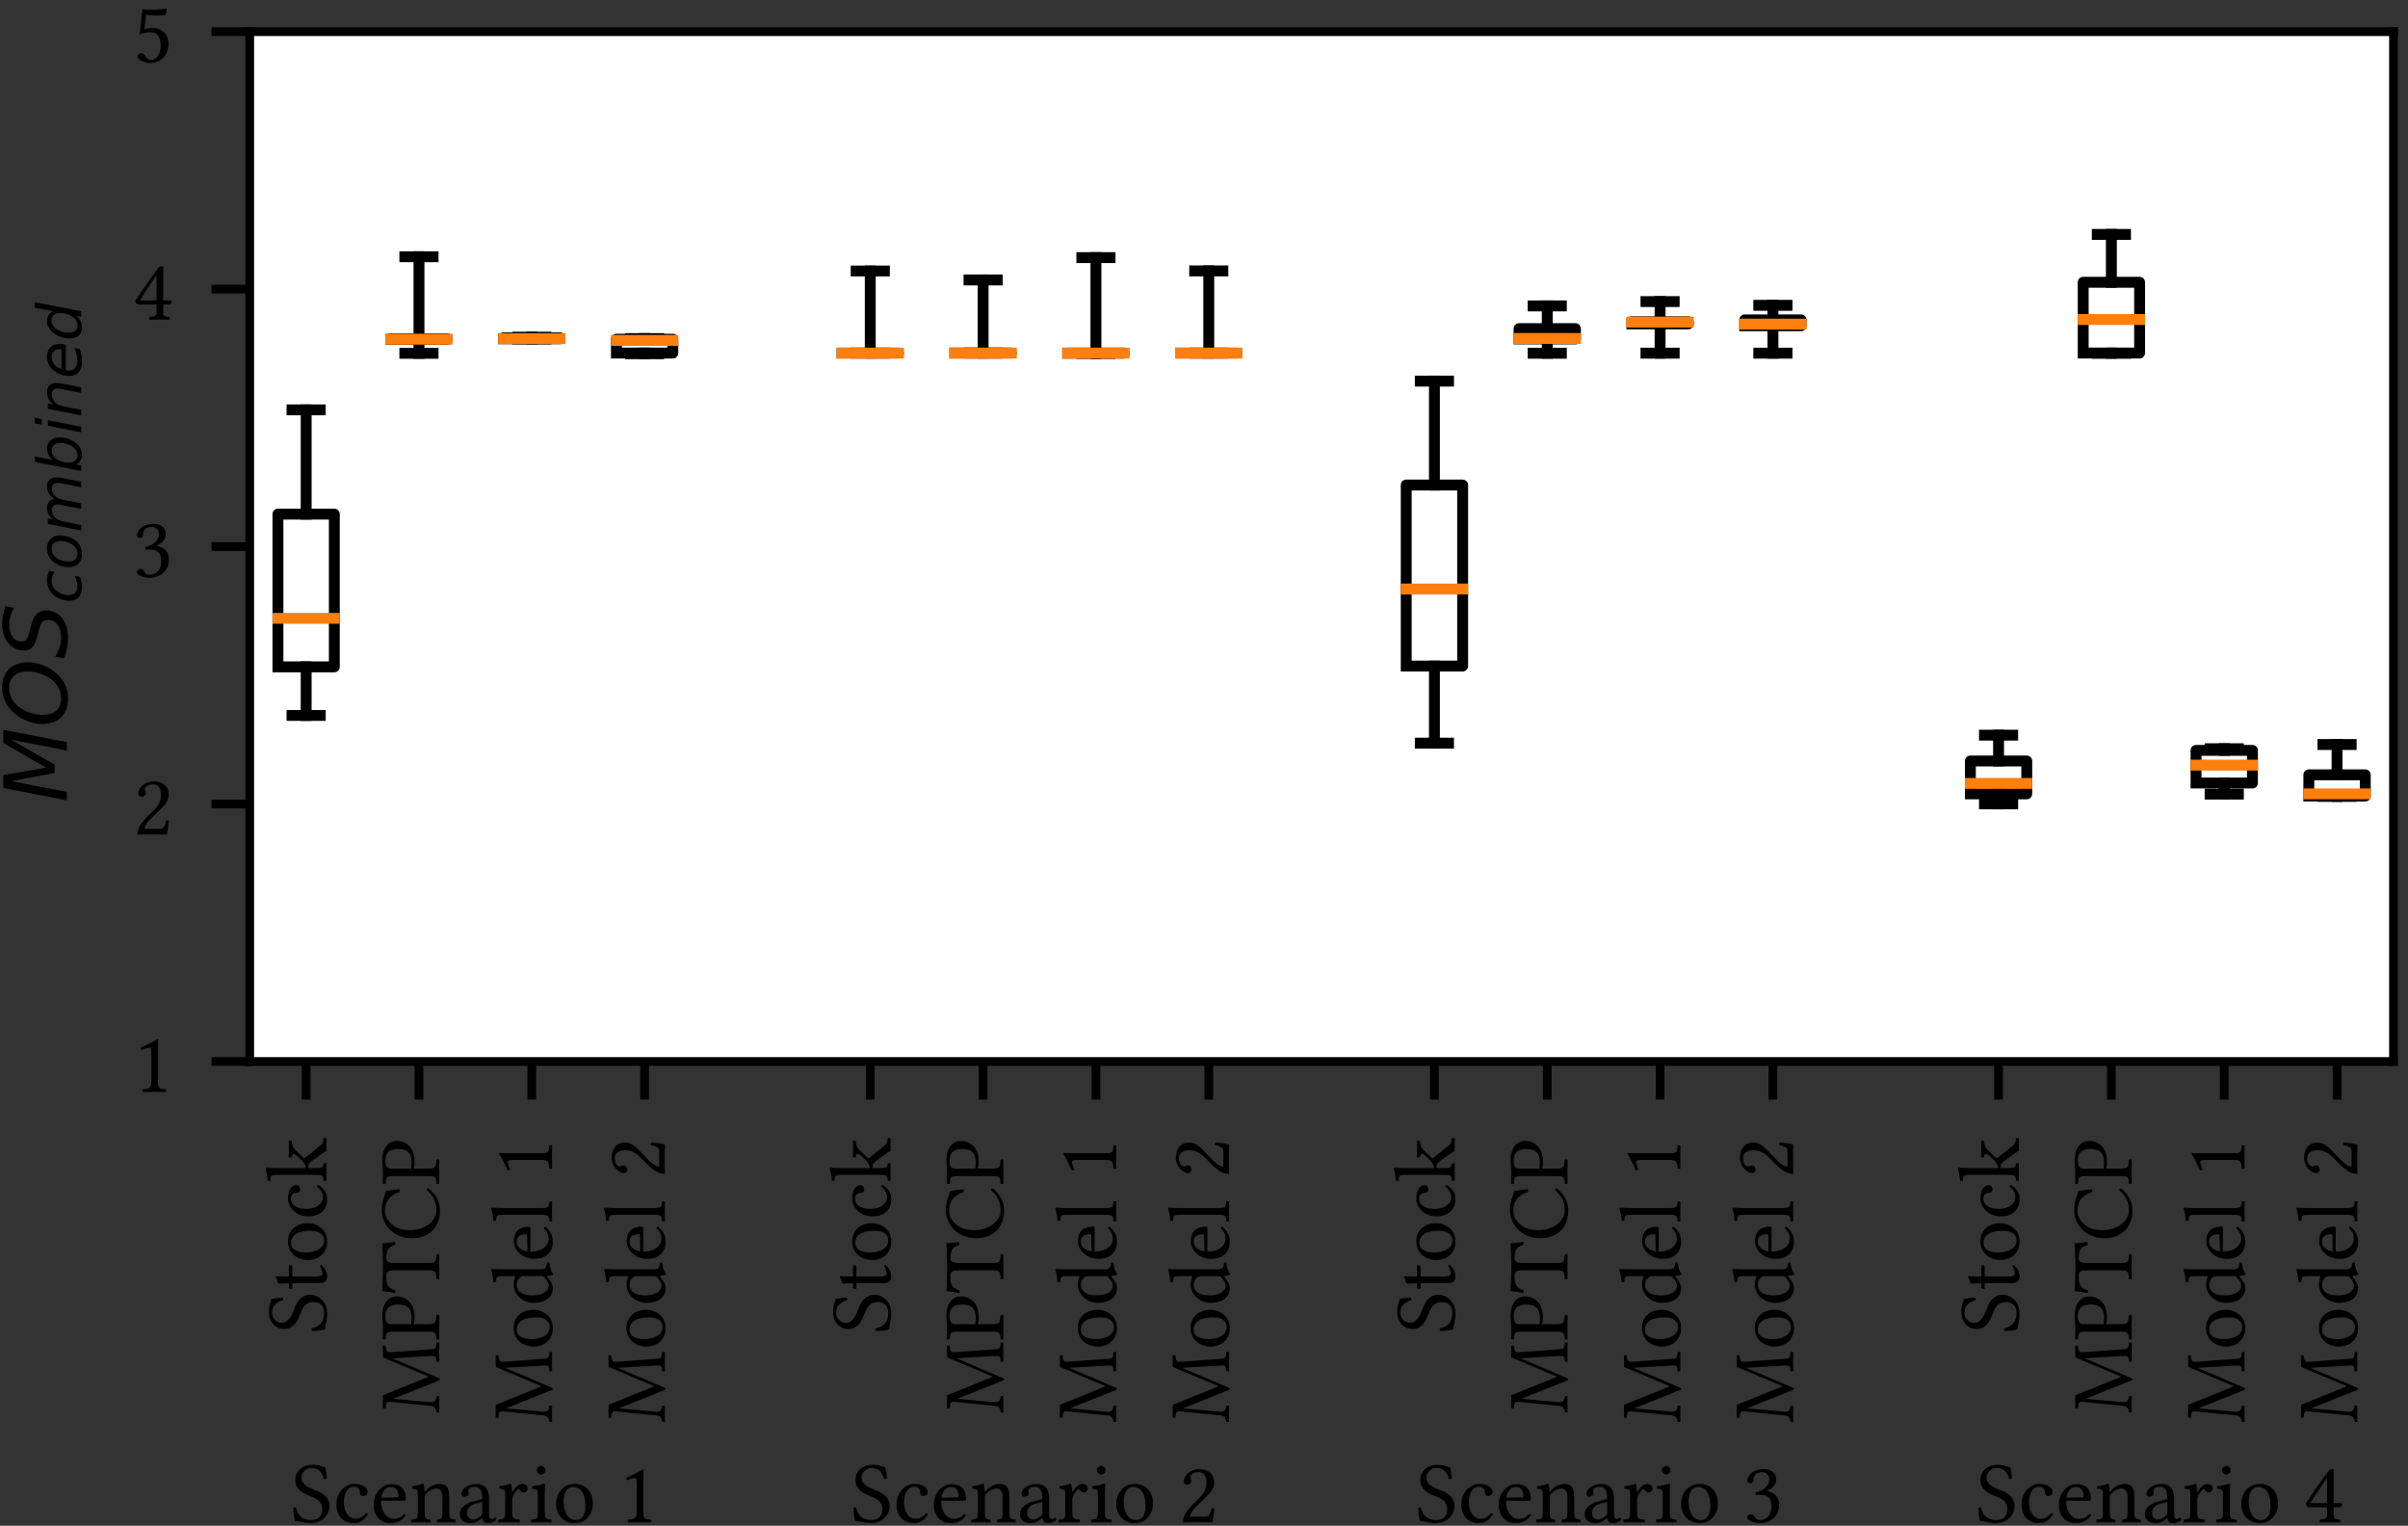 <?xml version="1.0" encoding="UTF-8"?>
<svg xmlns="http://www.w3.org/2000/svg" xmlns:xlink="http://www.w3.org/1999/xlink" width="221pt" height="140pt" viewBox="0 0 221 140" version="1.1">
<rect x="0" y="0" width="221" height="140" fill="#333333" stroke="none"/>
<defs>
<g>
<symbol overflow="visible" id="glyph0-0">
<path style="stroke:none;" d="M -4.828 -0.406 L -2.797 -1.766 L -0.766 -0.406 Z M -0.406 -0.641 L -2.438 -2 L -0.406 -3.359 Z M -2.797 -2.234 L -4.828 -3.594 L -0.766 -3.594 Z M -3.156 -2 L -5.172 -0.641 L -5.172 -3.359 Z M 0 0 L 0 -4 L -5.578 -4 L -5.578 0 Z M 0 0 "/>
</symbol>
<symbol overflow="visible" id="glyph0-1">
<path style="stroke:none;" d="M -5.047 -3.156 C -5.109 -2.688 -5.266 -2.719 -5.266 -1.922 C -5.266 -1.125 -4.734 -0.406 -3.875 -0.406 C -3.031 -0.406 -2.641 -1.094 -2.391 -1.797 C -2.188 -2.281 -1.969 -2.875 -1.188 -2.875 C -0.547 -2.875 -0.203 -2.516 -0.203 -1.875 C -0.203 -1.125 -0.547 -0.641 -1.344 -0.469 C -1.375 -0.375 -1.359 -0.281 -1.312 -0.219 C -0.703 -0.25 -0.5 -0.281 -0.109 -0.375 C -0.109 -0.875 0.078 -1.094 0.078 -1.812 C 0.078 -2.172 -0.016 -2.516 -0.172 -2.797 C -0.469 -3.25 -0.953 -3.547 -1.469 -3.547 C -2.312 -3.547 -2.703 -2.906 -2.938 -2.25 C -3.125 -1.781 -3.422 -0.969 -4.094 -0.969 C -4.547 -0.969 -4.984 -1.391 -4.984 -1.844 C -4.984 -2.625 -4.5 -2.875 -3.969 -3.047 C -3.953 -3.125 -3.953 -3.219 -4.016 -3.297 C -4.406 -3.266 -4.625 -3.234 -5.047 -3.156 Z M -5.047 -3.156 "/>
</symbol>
<symbol overflow="visible" id="glyph0-2">
<path style="stroke:none;" d="M -3.438 -0.344 C -3.438 -0.234 -3.344 -0.203 -3.266 -0.203 L -3.172 -0.203 C -3.125 -0.203 -3.125 -0.203 -3.125 -0.234 L -3.125 -0.719 L -0.719 -0.719 C -0.141 -0.719 0.078 -0.953 0.078 -1.328 C 0.078 -1.703 -0.094 -2.094 -0.453 -2.406 C -0.531 -2.391 -0.578 -2.344 -0.578 -2.266 C -0.422 -2.062 -0.359 -1.812 -0.359 -1.609 C -0.359 -1.391 -0.594 -1.344 -1.094 -1.344 L -3.125 -1.344 L -3.125 -2.172 C -3.125 -2.25 -3.156 -2.375 -3.219 -2.375 L -3.391 -2.375 C -3.422 -2.375 -3.438 -2.344 -3.438 -2.297 L -3.438 -1.344 L -3.75 -1.344 C -4.266 -1.344 -4.578 -1.375 -4.578 -1.375 C -4.625 -1.375 -4.641 -1.359 -4.641 -1.312 C -4.641 -1.266 -4.609 -1.203 -4.578 -1.141 C -4.531 -1.047 -4.5 -0.953 -4.469 -0.859 C -4.438 -0.766 -4.406 -0.688 -4.359 -0.688 C -4.266 -0.688 -4.312 -0.719 -3.438 -0.719 Z M -3.438 -0.344 "/>
</symbol>
<symbol overflow="visible" id="glyph0-3">
<path style="stroke:none;" d="M -1.641 -0.328 C -0.828 -0.328 0.078 -0.875 0.078 -2.016 C 0.078 -2.516 -0.094 -2.906 -0.375 -3.172 C -0.719 -3.531 -1.219 -3.703 -1.719 -3.703 C -2.547 -3.703 -3.516 -3.25 -3.516 -2.031 C -3.516 -1.5 -3.297 -1.062 -2.953 -0.766 C -2.609 -0.484 -2.141 -0.328 -1.641 -0.328 Z M -3.234 -1.906 C -3.234 -2.594 -2.609 -3.016 -1.453 -3.016 C -0.453 -3.016 -0.203 -2.5 -0.203 -2.125 C -0.203 -1.281 -1.203 -1.016 -1.828 -1.016 C -2.516 -1.016 -3.234 -1.188 -3.234 -1.906 Z M -3.234 -1.906 "/>
</symbol>
<symbol overflow="visible" id="glyph0-4">
<path style="stroke:none;" d="M -0.734 -3.188 C -0.797 -3.156 -0.828 -3.094 -0.844 -3.016 C -0.484 -2.75 -0.312 -2.406 -0.312 -2.062 C -0.312 -1.469 -0.906 -0.984 -1.844 -0.984 C -2.719 -0.984 -3.25 -1.375 -3.25 -1.891 C -3.25 -2.375 -2.969 -2.438 -2.688 -2.469 C -2.469 -2.484 -2.406 -2.594 -2.406 -2.766 C -2.406 -2.938 -2.5 -3.156 -2.75 -3.156 C -3.188 -3.156 -3.516 -2.703 -3.516 -1.938 C -3.516 -1.141 -2.797 -0.297 -1.656 -0.297 C -0.625 -0.297 0.078 -0.875 0.078 -1.875 C 0.078 -2.359 -0.078 -2.781 -0.734 -3.188 Z M -0.734 -3.188 "/>
</symbol>
<symbol overflow="visible" id="glyph0-5">
<path style="stroke:none;" d="M -0.969 -0.688 C -0.312 -0.688 -0.281 -0.594 -0.25 -0.156 C -0.203 -0.109 -0.031 -0.109 0.016 -0.156 C 0.016 -0.422 0 -0.688 0 -1.016 C 0 -1.281 0.016 -1.547 0.016 -1.734 C -0.031 -1.781 -0.203 -1.781 -0.25 -1.734 C -0.281 -1.406 -0.312 -1.312 -0.969 -1.312 L -1.656 -1.312 C -1.656 -1.469 -1.641 -1.578 -1.625 -1.656 C -1.562 -1.75 -1.5 -1.828 -1.375 -1.922 L -0.578 -2.5 C -0.266 -2.734 -0.109 -2.828 -0.031 -2.844 C 0 -2.844 0.016 -2.844 0.016 -2.875 C 0.016 -3.031 0 -3.203 0 -3.375 C 0 -3.609 0.016 -3.859 0.016 -4.031 C -0.031 -4.078 -0.203 -4.078 -0.25 -4.031 C -0.281 -3.75 -0.312 -3.547 -0.578 -3.344 L -1.906 -2.281 C -1.938 -2.25 -1.984 -2.219 -2.031 -2.219 C -2.062 -2.219 -2.078 -2.219 -2.109 -2.25 L -2.828 -2.953 C -3.094 -3.203 -3.156 -3.484 -3.188 -3.797 C -3.234 -3.844 -3.406 -3.844 -3.453 -3.797 C -3.438 -3.609 -3.438 -3.391 -3.438 -3.109 C -3.438 -2.797 -3.438 -2.5 -3.453 -2.312 C -3.406 -2.266 -3.234 -2.266 -3.188 -2.312 C -3.156 -2.766 -2.859 -2.578 -2.781 -2.5 C -2.547 -2.312 -2.266 -2.062 -2.125 -1.859 C -1.984 -1.688 -1.891 -1.469 -1.875 -1.312 L -4.656 -1.312 C -5.188 -1.312 -5.5 -1.359 -5.5 -1.359 C -5.562 -1.359 -5.578 -1.312 -5.578 -1.25 C -5.5 -1.047 -5.391 -0.453 -5.375 -0.125 C -5.297 -0.109 -5.172 -0.125 -5.125 -0.172 C -5.109 -0.594 -5.141 -0.688 -4.469 -0.688 Z M -0.969 -0.688 "/>
</symbol>
<symbol overflow="visible" id="glyph0-6">
<path style="stroke:none;" d="M -0.922 -5.297 C -0.281 -5.328 -0.266 -5.312 -0.25 -4.797 C -0.203 -4.75 -0.031 -4.75 0.016 -4.797 C 0.016 -5.094 0 -5.406 0 -5.641 C 0 -5.891 0.016 -6.25 0.016 -6.516 C -0.031 -6.562 -0.203 -6.562 -0.25 -6.516 C -0.266 -5.969 -0.297 -5.938 -0.969 -5.906 L -4.344 -5.656 C -4.766 -5.625 -4.875 -5.672 -4.906 -6.219 C -4.953 -6.266 -5.125 -6.266 -5.172 -6.219 L -5.156 -5.172 L -1.109 -3.469 C -1.031 -3.438 -0.984 -3.422 -0.984 -3.406 C -0.984 -3.391 -1.031 -3.359 -1.094 -3.344 L -5.156 -1.703 L -5.172 -0.531 C -5.125 -0.484 -4.953 -0.484 -4.906 -0.531 C -4.875 -1.094 -4.859 -1.141 -4.266 -1.078 L -0.969 -0.75 C -0.484 -0.719 -0.281 -0.609 -0.25 -0.156 C -0.203 -0.109 -0.031 -0.109 0.016 -0.156 C 0.016 -0.406 0 -0.656 0 -0.844 C 0 -1.047 0.016 -1.359 0.016 -1.594 C -0.031 -1.641 -0.203 -1.641 -0.25 -1.594 C -0.281 -1.078 -0.531 -1.031 -0.984 -1.078 L -4.188 -1.375 L -4.188 -1.391 L -0.047 -3.047 C 0.031 -3.062 0.078 -3.125 0.078 -3.172 C 0.078 -3.219 0.031 -3.25 -0.047 -3.281 L -4.266 -5.078 L -4.266 -5.094 Z M -0.922 -5.297 "/>
</symbol>
<symbol overflow="visible" id="glyph0-7">
<path style="stroke:none;" d="M -4.438 -1.516 C -4.656 -1.516 -4.938 -1.625 -4.938 -2.203 C -4.938 -2.766 -4.766 -3.312 -3.75 -3.312 C -2.875 -3.312 -2.531 -2.891 -2.531 -2.125 C -2.531 -1.922 -2.547 -1.594 -2.562 -1.516 Z M -4.188 -0.828 L -0.969 -0.828 C -0.312 -0.828 -0.266 -0.703 -0.25 -0.141 C -0.203 -0.094 -0.031 -0.094 0.016 -0.141 C 0.016 -0.5 0 -0.891 0 -1.172 C 0 -1.453 0.016 -1.922 0.016 -2.328 C -0.031 -2.375 -0.203 -2.375 -0.25 -2.328 C -0.281 -1.703 -0.312 -1.516 -0.969 -1.516 L -2.344 -1.516 C -2.281 -1.688 -2.25 -1.875 -2.25 -2.156 C -2.25 -3.609 -3.203 -4.062 -3.891 -4.062 C -4.359 -4.062 -5.219 -3.75 -5.219 -2.266 C -5.219 -1.953 -5.156 -1.484 -5.156 -1.172 C -5.156 -0.875 -5.172 -0.453 -5.172 -0.141 C -5.125 -0.094 -4.953 -0.094 -4.906 -0.141 C -4.891 -0.703 -4.844 -0.828 -4.188 -0.828 Z M -4.188 -0.828 "/>
</symbol>
<symbol overflow="visible" id="glyph0-8">
<path style="stroke:none;" d="M -0.969 -2.797 L -4.031 -2.797 C -4.547 -2.797 -4.844 -2.875 -4.844 -3.172 L -4.844 -3.344 C -4.844 -3.938 -4.641 -4.312 -4.031 -4.453 C -4.031 -4.547 -4.031 -4.656 -4.062 -4.734 C -4.438 -4.672 -4.844 -4.625 -5.203 -4.625 C -5.203 -4.625 -5.219 -4.609 -5.219 -4.594 C -5.203 -4.328 -5.156 -3.438 -5.156 -2.812 L -5.156 -2.125 C -5.156 -1.5 -5.203 -0.562 -5.219 -0.25 C -5.219 -0.234 -5.203 -0.219 -5.203 -0.219 C -4.844 -0.188 -4.422 -0.109 -4.047 -0.031 C -4.016 -0.109 -4 -0.203 -4 -0.297 C -4.641 -0.453 -4.844 -0.828 -4.844 -1.359 L -4.844 -1.75 C -4.844 -2.047 -4.547 -2.125 -4.062 -2.125 L -0.969 -2.125 C -0.312 -2.125 -0.266 -1.984 -0.25 -1.344 C -0.203 -1.297 -0.031 -1.297 0.016 -1.344 C 0.016 -1.734 0 -2.141 0 -2.469 C 0 -2.766 0.016 -3.172 0.016 -3.578 C -0.031 -3.625 -0.203 -3.625 -0.25 -3.578 C -0.266 -2.938 -0.312 -2.797 -0.969 -2.797 Z M -0.969 -2.797 "/>
</symbol>
<symbol overflow="visible" id="glyph0-9">
<path style="stroke:none;" d="M 0.078 -2.859 C 0.078 -3.625 -0.281 -4.344 -1 -4.891 C -1.078 -4.844 -1.125 -4.797 -1.125 -4.703 C -0.5 -4.141 -0.25 -3.594 -0.25 -2.844 C -0.25 -1.766 -1.469 -1.031 -2.625 -1.031 C -3.312 -1.031 -3.891 -1.203 -4.25 -1.5 C -4.75 -1.891 -4.969 -2.359 -4.969 -2.781 C -4.969 -3.875 -4.312 -4.312 -3.625 -4.531 C -3.594 -4.625 -3.609 -4.703 -3.656 -4.797 C -4.078 -4.75 -4.469 -4.703 -4.906 -4.609 C -4.938 -4.203 -5.266 -3.844 -5.266 -2.859 C -5.266 -2.188 -5.016 -1.609 -4.578 -1.141 C -4.094 -0.609 -3.312 -0.297 -2.484 -0.297 C -1.094 -0.297 0.078 -1.141 0.078 -2.859 Z M 0.078 -2.859 "/>
</symbol>
<symbol overflow="visible" id="glyph0-10">
<path style="stroke:none;" d="M -0.984 -2.766 C -0.844 -2.766 -0.781 -2.75 -0.688 -2.625 C -0.422 -2.344 -0.297 -2.078 -0.297 -1.875 C -0.297 -1.453 -0.766 -1 -1.766 -1 C -2.344 -1 -2.656 -1.109 -2.828 -1.234 C -3.203 -1.484 -3.234 -1.812 -3.234 -1.969 C -3.234 -2.266 -3.125 -2.469 -2.938 -2.625 C -2.812 -2.734 -2.766 -2.766 -2.516 -2.766 Z M -0.406 -2.672 C -0.438 -2.703 -0.453 -2.781 -0.391 -2.797 C -0.188 -2.812 0.078 -2.875 0.078 -2.875 C 0.109 -2.938 0.109 -2.984 0.078 -3.031 C -0.062 -3.203 -0.188 -3.484 -0.234 -3.969 C -0.281 -4.031 -0.406 -4.031 -0.453 -3.969 C -0.5 -3.469 -0.641 -3.391 -1.047 -3.391 L -4.656 -3.391 C -5.188 -3.391 -5.5 -3.422 -5.5 -3.422 C -5.562 -3.422 -5.578 -3.391 -5.578 -3.312 C -5.5 -3.125 -5.391 -2.516 -5.375 -2.203 C -5.297 -2.188 -5.172 -2.203 -5.125 -2.25 C -5.109 -2.656 -5.141 -2.766 -4.469 -2.766 L -3.453 -2.766 C -3.391 -2.766 -3.375 -2.75 -3.375 -2.688 C -3.375 -2.656 -3.516 -2.328 -3.516 -2.062 C -3.516 -1.531 -3.344 -1.188 -3.031 -0.859 C -2.688 -0.516 -2.219 -0.312 -1.625 -0.312 C -0.641 -0.312 0.078 -0.812 0.078 -1.672 C 0.078 -1.984 -0.078 -2.281 -0.406 -2.672 Z M -0.406 -2.672 "/>
</symbol>
<symbol overflow="visible" id="glyph0-11">
<path style="stroke:none;" d="M -2.25 -0.984 C -3.156 -1.141 -3.234 -1.703 -3.234 -1.891 C -3.234 -2.203 -3.062 -2.562 -2.391 -2.562 C -2.312 -2.562 -2.281 -2.531 -2.281 -2.438 Z M -0.75 -3.094 C -0.438 -2.797 -0.312 -2.562 -0.312 -2.094 C -0.312 -1.812 -0.484 -1.469 -0.891 -1.219 C -1.156 -1.062 -1.516 -0.969 -1.984 -0.969 L -1.969 -3.094 C -1.969 -3.188 -2.016 -3.25 -2.109 -3.25 C -2.781 -3.25 -3.5 -3.016 -3.5 -1.891 C -3.5 -1.203 -2.828 -0.297 -1.609 -0.297 C -1.172 -0.297 -0.734 -0.406 -0.438 -0.672 C -0.109 -0.938 0.078 -1.312 0.078 -1.891 C 0.078 -2.5 -0.203 -2.938 -0.609 -3.25 C -0.703 -3.234 -0.734 -3.188 -0.75 -3.094 Z M -0.75 -3.094 "/>
</symbol>
<symbol overflow="visible" id="glyph0-12">
<path style="stroke:none;" d="M -0.969 -0.766 C -0.312 -0.766 -0.266 -0.672 -0.25 -0.188 C -0.203 -0.141 -0.031 -0.141 0.016 -0.188 C 0.016 -0.469 0 -0.766 0 -1.078 C 0 -1.406 0.016 -1.703 0.016 -1.969 C -0.031 -2.016 -0.203 -2.016 -0.25 -1.969 C -0.266 -1.484 -0.312 -1.391 -0.969 -1.391 L -4.656 -1.391 C -5.188 -1.391 -5.5 -1.422 -5.5 -1.422 C -5.562 -1.422 -5.578 -1.391 -5.578 -1.312 C -5.5 -1.125 -5.391 -0.516 -5.375 -0.203 C -5.297 -0.188 -5.172 -0.203 -5.125 -0.25 C -5.094 -0.719 -5.078 -0.766 -4.469 -0.766 Z M -0.969 -0.766 "/>
</symbol>
<symbol overflow="visible" id="glyph0-13">
<path style="stroke:none;" d=""/>
</symbol>
<symbol overflow="visible" id="glyph0-14">
<path style="stroke:none;" d="M -0.969 -2.297 L -3.75 -2.297 C -4.234 -2.297 -4.719 -2.312 -4.828 -2.328 C -4.859 -2.328 -4.859 -2.297 -4.859 -2.281 C -4.578 -1.828 -4.391 -1.422 -4.062 -0.719 C -3.969 -0.719 -3.891 -0.766 -3.844 -0.828 C -4 -1.188 -4.047 -1.375 -4.047 -1.531 C -4.047 -1.656 -3.859 -1.688 -3.578 -1.688 L -0.969 -1.688 C -0.312 -1.688 -0.266 -1.469 -0.25 -0.906 C -0.203 -0.859 -0.031 -0.859 0.016 -0.906 C 0.016 -1.297 0 -1.578 0 -2.031 C 0 -2.406 0.016 -2.594 0.016 -3 C -0.031 -3.047 -0.203 -3.047 -0.25 -3 C -0.266 -2.438 -0.312 -2.297 -0.969 -2.297 Z M -0.969 -2.297 "/>
</symbol>
<symbol overflow="visible" id="glyph0-15">
<path style="stroke:none;" d="M -3.75 -0.484 C -3.578 -0.484 -3.438 -0.641 -3.438 -0.812 C -3.438 -0.938 -3.562 -1.188 -3.75 -1.188 C -3.812 -1.188 -3.859 -1.172 -3.922 -1.156 C -3.969 -1.141 -4.047 -1.094 -4.109 -1.094 C -4.312 -1.094 -4.594 -1.297 -4.594 -1.875 C -4.594 -2.172 -4.406 -2.578 -3.625 -2.578 C -3.125 -2.578 -2.703 -2.391 -2.219 -1.922 L -1.641 -1.328 C -0.844 -0.547 -0.453 -0.422 0.016 -0.422 C 0.016 -0.422 0 -0.828 0 -1.078 L 0 -2.484 C 0 -2.734 0.016 -3.109 0.016 -3.109 C -0.406 -3.203 -1.016 -3.281 -1.25 -3.297 C -1.281 -3.25 -1.297 -3.141 -1.281 -3.062 C -0.719 -2.922 -0.516 -2.797 -0.516 -2.5 L -0.516 -1.078 C -0.906 -1.078 -1.453 -1.625 -1.484 -1.672 L -2.266 -2.484 C -2.703 -2.938 -3.062 -3.281 -3.656 -3.281 C -4.531 -3.281 -4.875 -2.578 -4.875 -1.922 C -4.875 -1.047 -4.219 -0.484 -3.75 -0.484 Z M -3.75 -0.484 "/>
</symbol>
<symbol overflow="visible" id="glyph1-0">
<path style="stroke:none;" d="M 0.406 -4.828 L 1.766 -2.797 L 0.406 -0.766 Z M 0.641 -0.406 L 2 -2.438 L 3.359 -0.406 Z M 2.234 -2.797 L 3.594 -4.828 L 3.594 -0.766 Z M 2 -3.156 L 0.641 -5.172 L 3.359 -5.172 Z M 0 0 L 4 0 L 4 -5.578 L 0 -5.578 Z M 0 0 "/>
</symbol>
<symbol overflow="visible" id="glyph1-1">
<path style="stroke:none;" d="M 2.297 -0.969 L 2.297 -3.75 C 2.297 -4.234 2.312 -4.719 2.328 -4.828 C 2.328 -4.859 2.297 -4.859 2.281 -4.859 C 1.828 -4.578 1.422 -4.391 0.719 -4.062 C 0.719 -3.969 0.766 -3.891 0.828 -3.844 C 1.188 -4 1.375 -4.047 1.531 -4.047 C 1.656 -4.047 1.688 -3.859 1.688 -3.578 L 1.688 -0.969 C 1.688 -0.312 1.469 -0.266 0.906 -0.25 C 0.859 -0.203 0.859 -0.031 0.906 0.016 C 1.297 0.016 1.578 0 2.031 0 C 2.406 0 2.594 0.016 3 0.016 C 3.047 -0.031 3.047 -0.203 3 -0.25 C 2.438 -0.266 2.297 -0.312 2.297 -0.969 Z M 2.297 -0.969 "/>
</symbol>
<symbol overflow="visible" id="glyph1-2">
<path style="stroke:none;" d="M 0.484 -3.75 C 0.484 -3.578 0.641 -3.438 0.812 -3.438 C 0.938 -3.438 1.188 -3.562 1.188 -3.75 C 1.188 -3.812 1.172 -3.859 1.156 -3.922 C 1.141 -3.969 1.094 -4.047 1.094 -4.109 C 1.094 -4.312 1.297 -4.594 1.875 -4.594 C 2.172 -4.594 2.578 -4.406 2.578 -3.625 C 2.578 -3.125 2.391 -2.703 1.922 -2.219 L 1.328 -1.641 C 0.547 -0.844 0.422 -0.453 0.422 0.016 C 0.422 0.016 0.828 0 1.078 0 L 2.484 0 C 2.734 0 3.109 0.016 3.109 0.016 C 3.203 -0.406 3.281 -1.016 3.297 -1.25 C 3.25 -1.281 3.141 -1.297 3.062 -1.281 C 2.922 -0.719 2.797 -0.516 2.5 -0.516 L 1.078 -0.516 C 1.078 -0.906 1.625 -1.453 1.672 -1.484 L 2.484 -2.266 C 2.938 -2.703 3.281 -3.062 3.281 -3.656 C 3.281 -4.531 2.578 -4.875 1.922 -4.875 C 1.047 -4.875 0.484 -4.219 0.484 -3.75 Z M 0.484 -3.75 "/>
</symbol>
<symbol overflow="visible" id="glyph1-3">
<path style="stroke:none;" d="M 1.719 -4.594 C 2.062 -4.594 2.391 -4.391 2.391 -3.875 C 2.391 -3.469 1.922 -2.859 1.125 -2.75 L 1.172 -2.5 C 1.297 -2.516 1.453 -2.516 1.547 -2.516 C 2.016 -2.516 2.594 -2.391 2.594 -1.484 C 2.594 -0.422 1.891 -0.203 1.609 -0.203 C 1.203 -0.203 1.125 -0.391 1.031 -0.531 C 0.953 -0.641 0.844 -0.734 0.688 -0.734 C 0.516 -0.734 0.359 -0.578 0.359 -0.453 C 0.359 -0.141 1.031 0.078 1.5 0.078 C 2.453 0.078 3.297 -0.531 3.297 -1.594 C 3.297 -2.469 2.641 -2.781 2.172 -2.859 L 2.172 -2.875 C 2.828 -3.172 3.016 -3.516 3.016 -3.922 C 3.016 -4.172 2.953 -4.375 2.766 -4.562 C 2.578 -4.75 2.297 -4.875 1.891 -4.875 C 0.719 -4.875 0.375 -4.109 0.375 -3.844 C 0.375 -3.734 0.453 -3.578 0.641 -3.578 C 0.922 -3.578 0.953 -3.844 0.953 -3.984 C 0.953 -4.5 1.516 -4.594 1.719 -4.594 Z M 1.719 -4.594 "/>
</symbol>
<symbol overflow="visible" id="glyph1-4">
<path style="stroke:none;" d="M 2.172 -4.062 L 2.172 -1.75 L 0.641 -1.75 C 1.047 -2.406 1.609 -3.297 2.172 -4.062 Z M 3.438 -1.75 L 2.781 -1.75 L 2.781 -4.094 C 2.781 -4.484 2.781 -4.797 2.797 -4.859 L 2.781 -4.875 L 2.516 -4.875 C 2.469 -4.875 2.422 -4.828 2.391 -4.797 C 1.891 -4.172 0.953 -2.859 0.219 -1.719 C 0.25 -1.594 0.297 -1.375 0.531 -1.375 L 2.172 -1.375 L 2.172 -0.641 C 2.172 -0.266 1.859 -0.266 1.516 -0.25 C 1.469 -0.203 1.469 -0.031 1.516 0.016 C 1.781 0.016 2.094 0 2.469 0 C 2.781 0 3.078 0.016 3.344 0.016 C 3.391 -0.031 3.391 -0.203 3.344 -0.25 C 2.938 -0.281 2.781 -0.266 2.781 -0.641 L 2.781 -1.375 L 3.328 -1.375 C 3.438 -1.375 3.562 -1.531 3.562 -1.625 C 3.562 -1.703 3.531 -1.75 3.438 -1.75 Z M 3.438 -1.75 "/>
</symbol>
<symbol overflow="visible" id="glyph1-5">
<path style="stroke:none;" d="M 2.547 -1.516 C 2.547 -0.75 2.156 -0.188 1.672 -0.188 C 1.375 -0.188 1.266 -0.391 1.141 -0.547 C 1.047 -0.688 0.906 -0.812 0.734 -0.812 C 0.578 -0.812 0.438 -0.672 0.438 -0.516 C 0.438 -0.188 1.109 0.094 1.562 0.094 C 2.562 0.094 3.266 -0.641 3.266 -1.656 C 3.266 -2.438 2.734 -3.125 1.828 -3.125 C 1.484 -3.125 1.188 -3.062 1.047 -3 L 1.203 -4.344 C 1.5 -4.297 1.766 -4.266 2.141 -4.266 C 2.391 -4.266 2.656 -4.281 2.984 -4.312 L 3.109 -4.859 L 3.062 -4.891 C 2.594 -4.844 2.172 -4.797 1.75 -4.797 C 1.453 -4.797 1.156 -4.812 0.875 -4.844 L 0.609 -2.531 C 1.031 -2.703 1.344 -2.734 1.625 -2.734 C 2.141 -2.734 2.547 -2.391 2.547 -1.516 Z M 2.547 -1.516 "/>
</symbol>
<symbol overflow="visible" id="glyph1-6">
<path style="stroke:none;" d="M 3.156 -5.047 C 2.688 -5.109 2.719 -5.266 1.922 -5.266 C 1.125 -5.266 0.406 -4.734 0.406 -3.875 C 0.406 -3.031 1.094 -2.641 1.797 -2.391 C 2.281 -2.188 2.875 -1.969 2.875 -1.188 C 2.875 -0.547 2.516 -0.203 1.875 -0.203 C 1.125 -0.203 0.641 -0.547 0.469 -1.344 C 0.375 -1.375 0.281 -1.359 0.219 -1.312 C 0.25 -0.703 0.281 -0.5 0.375 -0.109 C 0.875 -0.109 1.094 0.078 1.812 0.078 C 2.172 0.078 2.516 -0.016 2.797 -0.172 C 3.25 -0.469 3.547 -0.953 3.547 -1.469 C 3.547 -2.312 2.906 -2.703 2.25 -2.938 C 1.781 -3.125 0.969 -3.422 0.969 -4.094 C 0.969 -4.547 1.391 -4.984 1.844 -4.984 C 2.625 -4.984 2.875 -4.5 3.047 -3.969 C 3.125 -3.953 3.219 -3.953 3.297 -4.016 C 3.266 -4.406 3.234 -4.625 3.156 -5.047 Z M 3.156 -5.047 "/>
</symbol>
<symbol overflow="visible" id="glyph1-7">
<path style="stroke:none;" d="M 3.188 -0.734 C 3.156 -0.797 3.094 -0.828 3.016 -0.844 C 2.75 -0.484 2.406 -0.312 2.062 -0.312 C 1.469 -0.312 0.984 -0.906 0.984 -1.844 C 0.984 -2.719 1.375 -3.25 1.891 -3.25 C 2.375 -3.25 2.438 -2.969 2.469 -2.688 C 2.484 -2.469 2.594 -2.406 2.766 -2.406 C 2.938 -2.406 3.156 -2.5 3.156 -2.75 C 3.156 -3.188 2.703 -3.516 1.938 -3.516 C 1.141 -3.516 0.297 -2.797 0.297 -1.656 C 0.297 -0.625 0.875 0.078 1.875 0.078 C 2.359 0.078 2.781 -0.078 3.188 -0.734 Z M 3.188 -0.734 "/>
</symbol>
<symbol overflow="visible" id="glyph1-8">
<path style="stroke:none;" d="M 0.984 -2.25 C 1.141 -3.156 1.703 -3.234 1.891 -3.234 C 2.203 -3.234 2.562 -3.062 2.562 -2.391 C 2.562 -2.312 2.531 -2.281 2.438 -2.281 Z M 3.094 -0.75 C 2.797 -0.438 2.562 -0.312 2.094 -0.312 C 1.812 -0.312 1.469 -0.484 1.219 -0.891 C 1.062 -1.156 0.969 -1.516 0.969 -1.984 L 3.094 -1.969 C 3.188 -1.969 3.25 -2.016 3.25 -2.109 C 3.25 -2.781 3.016 -3.5 1.891 -3.5 C 1.203 -3.5 0.297 -2.828 0.297 -1.609 C 0.297 -1.172 0.406 -0.734 0.672 -0.438 C 0.938 -0.109 1.312 0.078 1.891 0.078 C 2.5 0.078 2.938 -0.203 3.25 -0.609 C 3.234 -0.703 3.188 -0.734 3.094 -0.75 Z M 3.094 -0.75 "/>
</symbol>
<symbol overflow="visible" id="glyph1-9">
<path style="stroke:none;" d="M 1.469 -2.859 C 1.422 -2.812 1.375 -2.781 1.375 -2.859 C 1.375 -3.078 1.344 -3.391 1.312 -3.469 C 1.281 -3.5 1.281 -3.531 1.219 -3.531 C 0.984 -3.453 0.781 -3.375 0.234 -3.297 C 0.219 -3.25 0.234 -3.125 0.25 -3.078 C 0.688 -3.047 0.766 -3 0.766 -2.531 L 0.766 -0.969 C 0.766 -0.312 0.688 -0.281 0.203 -0.25 C 0.156 -0.203 0.156 -0.031 0.203 0.016 C 0.453 0.016 0.766 0 1.094 0 C 1.406 0 1.641 0.016 1.891 0.016 C 1.938 -0.031 1.938 -0.203 1.891 -0.25 C 1.484 -0.281 1.406 -0.312 1.406 -0.969 L 1.406 -2.281 C 1.406 -2.453 1.469 -2.547 1.531 -2.625 C 1.844 -2.922 2.203 -3.094 2.516 -3.094 C 2.672 -3.094 2.844 -2.984 2.938 -2.812 C 3.016 -2.641 3.031 -2.438 3.031 -2.188 L 3.031 -0.969 C 3.031 -0.312 2.953 -0.281 2.531 -0.25 C 2.5 -0.203 2.5 -0.031 2.531 0.016 C 2.781 0.016 3.031 0 3.359 0 C 3.672 0 3.953 0.016 4.203 0.016 C 4.234 -0.031 4.234 -0.203 4.203 -0.25 C 3.75 -0.281 3.656 -0.312 3.656 -0.969 L 3.656 -2.172 C 3.656 -2.609 3.625 -2.984 3.453 -3.234 C 3.312 -3.422 3.062 -3.516 2.781 -3.516 C 2.391 -3.516 1.938 -3.406 1.469 -2.859 Z M 1.469 -2.859 "/>
</symbol>
<symbol overflow="visible" id="glyph1-10">
<path style="stroke:none;" d="M 2.344 -1.859 L 2.344 -0.812 C 2.344 -0.703 2.297 -0.641 2.234 -0.594 C 2.031 -0.438 1.75 -0.25 1.531 -0.25 C 1.125 -0.25 0.953 -0.562 0.953 -0.812 C 0.953 -1.172 1.125 -1.547 1.719 -1.703 Z M 2.344 -0.391 C 2.391 -0.141 2.469 0.078 2.875 0.078 C 3.188 0.078 3.469 -0.062 3.641 -0.219 C 3.625 -0.312 3.594 -0.375 3.5 -0.438 C 3.438 -0.375 3.297 -0.297 3.203 -0.297 C 2.969 -0.297 2.969 -0.609 2.969 -0.984 L 2.969 -2.156 C 2.969 -3.297 2.344 -3.516 1.766 -3.516 C 1.109 -3.516 0.438 -3.078 0.438 -2.625 C 0.438 -2.438 0.531 -2.344 0.719 -2.344 C 0.953 -2.344 1.094 -2.5 1.094 -2.609 C 1.094 -2.656 1.094 -2.719 1.078 -2.75 C 1.062 -2.781 1.062 -2.828 1.062 -2.906 C 1.062 -3.156 1.391 -3.25 1.703 -3.25 C 1.969 -3.25 2.344 -3.109 2.344 -2.203 C 2.344 -2.156 2.312 -2.125 2.297 -2.109 L 1.609 -1.938 C 0.844 -1.75 0.281 -1.328 0.281 -0.781 C 0.281 -0.125 0.734 0.078 1.297 0.078 C 1.562 0.078 1.812 0.016 2.172 -0.25 L 2.328 -0.391 Z M 2.344 -0.391 "/>
</symbol>
<symbol overflow="visible" id="glyph1-11">
<path style="stroke:none;" d="M 1.406 -2.859 C 1.391 -3.188 1.375 -3.391 1.344 -3.469 C 1.312 -3.5 1.312 -3.531 1.25 -3.531 C 1.031 -3.453 0.812 -3.375 0.266 -3.297 C 0.25 -3.25 0.266 -3.125 0.281 -3.078 C 0.719 -3.047 0.797 -3 0.797 -2.531 L 0.797 -0.969 C 0.797 -0.312 0.703 -0.281 0.203 -0.25 C 0.156 -0.203 0.156 -0.031 0.203 0.016 C 0.484 0.016 0.797 0 1.125 0 C 1.438 0 1.812 0.016 2.094 0.016 C 2.141 -0.031 2.141 -0.203 2.094 -0.25 C 1.531 -0.281 1.438 -0.312 1.438 -0.969 L 1.438 -2.094 C 1.438 -2.297 1.531 -2.484 1.625 -2.625 C 1.719 -2.75 1.891 -3.016 1.984 -3.016 C 2.062 -3.016 2.141 -2.984 2.188 -2.906 C 2.25 -2.828 2.344 -2.734 2.484 -2.734 C 2.688 -2.734 2.859 -2.922 2.859 -3.125 C 2.859 -3.281 2.719 -3.516 2.391 -3.516 C 2.016 -3.516 1.688 -3.156 1.5 -2.844 C 1.453 -2.766 1.406 -2.828 1.406 -2.859 Z M 1.406 -2.859 "/>
</symbol>
<symbol overflow="visible" id="glyph1-12">
<path style="stroke:none;" d="M 0.719 -4.797 C 0.719 -4.578 0.906 -4.375 1.109 -4.375 C 1.328 -4.375 1.516 -4.578 1.516 -4.766 C 1.516 -4.953 1.359 -5.172 1.141 -5.172 C 0.938 -5.172 0.719 -4.984 0.719 -4.797 Z M 1.453 -0.969 L 1.453 -2.562 C 1.453 -2.969 1.484 -3.484 1.484 -3.484 C 1.484 -3.516 1.438 -3.531 1.375 -3.531 C 1.141 -3.453 0.828 -3.375 0.281 -3.297 C 0.266 -3.25 0.281 -3.125 0.297 -3.078 C 0.734 -3.031 0.812 -2.984 0.812 -2.531 L 0.812 -0.969 C 0.812 -0.312 0.734 -0.281 0.234 -0.25 C 0.188 -0.203 0.188 -0.031 0.234 0.016 C 0.5 0.016 0.812 0 1.141 0 C 1.453 0 1.766 0.016 2.031 0.016 C 2.078 -0.031 2.078 -0.203 2.031 -0.25 C 1.531 -0.281 1.453 -0.312 1.453 -0.969 Z M 1.453 -0.969 "/>
</symbol>
<symbol overflow="visible" id="glyph1-13">
<path style="stroke:none;" d="M 0.328 -1.641 C 0.328 -0.828 0.875 0.078 2.016 0.078 C 2.516 0.078 2.906 -0.094 3.172 -0.375 C 3.531 -0.719 3.703 -1.219 3.703 -1.719 C 3.703 -2.547 3.25 -3.516 2.031 -3.516 C 1.5 -3.516 1.062 -3.297 0.766 -2.953 C 0.484 -2.609 0.328 -2.141 0.328 -1.641 Z M 1.906 -3.234 C 2.594 -3.234 3.016 -2.609 3.016 -1.453 C 3.016 -0.453 2.5 -0.203 2.125 -0.203 C 1.281 -0.203 1.016 -1.203 1.016 -1.828 C 1.016 -2.516 1.188 -3.234 1.906 -3.234 Z M 1.906 -3.234 "/>
</symbol>
<symbol overflow="visible" id="glyph1-14">
<path style="stroke:none;" d=""/>
</symbol>
<symbol overflow="visible" id="glyph2-0">
<path style="stroke:none;" d="M -5.832 -1.352 L -5.832 -2.535 L -1.902 -3.215 L -5.832 -5.473 L -5.832 -6.688 L 0 -5.551 L 0 -4.785 L -5.113 -5.777 L -1.121 -3.488 L -1.121 -2.719 L -5.129 -1.977 L 0 -0.984 L 0 -0.215 L -5.832 -1.352 "/>
</symbol>
<symbol overflow="visible" id="glyph2-1">
<path style="stroke:none;" d="M -5.297 -3.648 C -5.297 -3.215 -5.184 -2.832 -4.977 -2.504 C -4.77 -2.168 -4.449 -1.879 -4.023 -1.641 C -3.754 -1.48 -3.457 -1.359 -3.152 -1.281 C -2.84 -1.199 -2.527 -1.16 -2.223 -1.16 C -1.68 -1.16 -1.258 -1.289 -0.969 -1.543 C -0.672 -1.801 -0.527 -2.168 -0.527 -2.648 C -0.527 -3.07 -0.633 -3.457 -0.848 -3.793 C -1.055 -4.129 -1.375 -4.406 -1.793 -4.648 C -2.07 -4.809 -2.367 -4.93 -2.68 -5.008 C -2.984 -5.09 -3.297 -5.137 -3.602 -5.137 C -4.137 -5.137 -4.551 -5 -4.848 -4.742 C -5.145 -4.48 -5.297 -4.113 -5.297 -3.648 M 0.105 -2.625 C 0.105 -1.902 -0.105 -1.344 -0.527 -0.938 C -0.945 -0.52 -1.527 -0.32 -2.266 -0.32 C -2.68 -0.32 -3.113 -0.398 -3.551 -0.559 C -3.992 -0.719 -4.383 -0.938 -4.734 -1.223 C -5.137 -1.551 -5.434 -1.922 -5.633 -2.328 C -5.832 -2.727 -5.938 -3.176 -5.938 -3.672 C -5.938 -4.383 -5.719 -4.945 -5.305 -5.359 C -4.879 -5.77 -4.305 -5.977 -3.586 -5.977 C -3.137 -5.977 -2.695 -5.895 -2.266 -5.734 C -1.832 -5.574 -1.441 -5.359 -1.09 -5.07 C -0.68 -4.734 -0.375 -4.359 -0.184 -3.961 C 0.008 -3.559 0.105 -3.113 0.105 -2.625 "/>
</symbol>
<symbol overflow="visible" id="glyph2-2">
<path style="stroke:none;" d="M -5.641 -4.824 L -4.871 -4.672 C -5.008 -4.406 -5.113 -4.145 -5.184 -3.887 C -5.258 -3.633 -5.297 -3.375 -5.297 -3.137 C -5.297 -2.664 -5.191 -2.289 -4.984 -2.008 C -4.777 -1.727 -4.504 -1.594 -4.168 -1.594 C -3.977 -1.594 -3.832 -1.641 -3.734 -1.742 C -3.633 -1.848 -3.527 -2.113 -3.414 -2.543 L -3.297 -3.016 C -3.152 -3.543 -2.977 -3.922 -2.77 -4.129 C -2.559 -4.336 -2.266 -4.441 -1.879 -4.441 C -1.289 -4.441 -0.816 -4.207 -0.449 -3.742 C -0.078 -3.281 0.105 -2.672 0.105 -1.922 C 0.105 -1.609 0.07 -1.297 0.016 -0.984 C -0.039 -0.672 -0.129 -0.359 -0.258 -0.047 L -1.07 -0.207 C -0.887 -0.496 -0.754 -0.785 -0.664 -1.07 C -0.566 -1.359 -0.527 -1.656 -0.527 -1.945 C -0.527 -2.434 -0.633 -2.824 -0.855 -3.129 C -1.07 -3.426 -1.359 -3.574 -1.711 -3.574 C -1.945 -3.574 -2.121 -3.512 -2.238 -3.391 C -2.359 -3.273 -2.473 -3.016 -2.574 -2.633 L -2.695 -2.16 C -2.832 -1.617 -2.992 -1.246 -3.176 -1.055 C -3.359 -0.855 -3.617 -0.762 -3.953 -0.762 C -4.527 -0.762 -5.008 -0.984 -5.375 -1.434 C -5.742 -1.879 -5.938 -2.457 -5.938 -3.176 C -5.938 -3.449 -5.91 -3.727 -5.863 -4 C -5.816 -4.273 -5.734 -4.551 -5.641 -4.824 "/>
</symbol>
<symbol overflow="visible" id="glyph3-0">
<path style="stroke:none;" d="M -2.945 -3 L -2.445 -2.902 C -2.531 -2.777 -2.598 -2.648 -2.645 -2.516 C -2.688 -2.379 -2.711 -2.238 -2.711 -2.094 C -2.711 -1.934 -2.684 -1.781 -2.625 -1.637 C -2.57 -1.488 -2.488 -1.367 -2.387 -1.27 C -2.223 -1.113 -2.039 -0.992 -1.824 -0.906 C -1.613 -0.816 -1.391 -0.777 -1.164 -0.777 C -0.887 -0.777 -0.684 -0.844 -0.547 -0.984 C -0.414 -1.121 -0.348 -1.332 -0.348 -1.613 C -0.348 -1.746 -0.363 -1.898 -0.41 -2.055 C -0.449 -2.211 -0.508 -2.375 -0.598 -2.543 L -0.102 -2.445 C -0.039 -2.301 0 -2.152 0.027 -1.992 C 0.055 -1.836 0.074 -1.68 0.074 -1.523 C 0.074 -1.113 -0.027 -0.801 -0.23 -0.582 C -0.43 -0.363 -0.719 -0.258 -1.098 -0.258 C -1.41 -0.258 -1.703 -0.312 -1.973 -0.426 C -2.238 -0.539 -2.48 -0.711 -2.695 -0.934 C -2.84 -1.086 -2.945 -1.266 -3.023 -1.473 C -3.098 -1.676 -3.137 -1.902 -3.137 -2.152 C -3.137 -2.289 -3.121 -2.43 -3.086 -2.57 C -3.051 -2.711 -3.008 -2.855 -2.945 -3 "/>
</symbol>
<symbol overflow="visible" id="glyph3-1">
<path style="stroke:none;" d="M 0.074 -1.422 C 0.074 -1.062 -0.035 -0.777 -0.254 -0.57 C -0.469 -0.359 -0.773 -0.258 -1.16 -0.258 C -1.383 -0.258 -1.605 -0.293 -1.836 -0.363 C -2.066 -0.43 -2.262 -0.527 -2.418 -0.645 C -2.664 -0.824 -2.844 -1.023 -2.961 -1.25 C -3.074 -1.473 -3.137 -1.727 -3.137 -2.004 C -3.137 -2.352 -3.023 -2.633 -2.812 -2.844 C -2.594 -3.059 -2.309 -3.168 -1.961 -3.168 C -1.715 -3.168 -1.473 -3.129 -1.23 -3.062 C -0.992 -2.992 -0.797 -2.895 -0.637 -2.781 C -0.391 -2.605 -0.207 -2.402 -0.094 -2.18 C 0.016 -1.953 0.074 -1.703 0.074 -1.422 M -1.176 -0.777 C -0.895 -0.777 -0.688 -0.836 -0.555 -0.953 C -0.414 -1.062 -0.348 -1.242 -0.348 -1.477 C -0.348 -1.812 -0.492 -2.09 -0.789 -2.312 C -1.082 -2.535 -1.457 -2.648 -1.91 -2.648 C -2.172 -2.648 -2.375 -2.586 -2.508 -2.469 C -2.645 -2.352 -2.711 -2.18 -2.711 -1.949 C -2.711 -1.758 -2.664 -1.586 -2.574 -1.438 C -2.488 -1.293 -2.352 -1.16 -2.172 -1.047 C -2.039 -0.957 -1.883 -0.891 -1.707 -0.844 C -1.535 -0.801 -1.355 -0.777 -1.176 -0.777 "/>
</symbol>
<symbol overflow="visible" id="glyph3-2">
<path style="stroke:none;" d="M -1.848 -5.027 L 0 -4.672 L 0 -4.168 L -1.832 -4.52 C -1.91 -4.531 -1.977 -4.543 -2.031 -4.555 C -2.09 -4.559 -2.133 -4.562 -2.18 -4.562 C -2.34 -4.562 -2.469 -4.512 -2.559 -4.426 C -2.648 -4.336 -2.699 -4.207 -2.699 -4.043 C -2.699 -3.797 -2.605 -3.578 -2.426 -3.387 C -2.238 -3.199 -2 -3.074 -1.707 -3.02 L 0 -2.684 L 0 -2.18 L -1.832 -2.535 C -1.898 -2.547 -1.961 -2.559 -2.016 -2.57 C -2.07 -2.574 -2.129 -2.582 -2.172 -2.582 C -2.34 -2.582 -2.469 -2.531 -2.559 -2.441 C -2.648 -2.352 -2.699 -2.223 -2.699 -2.066 C -2.699 -1.82 -2.605 -1.598 -2.426 -1.406 C -2.238 -1.215 -2 -1.094 -1.707 -1.035 L 0 -0.699 L 0 -0.195 L -3.062 -0.797 L -3.062 -1.301 L -2.586 -1.203 C -2.766 -1.34 -2.902 -1.496 -2.996 -1.68 C -3.086 -1.863 -3.137 -2.062 -3.137 -2.273 C -3.137 -2.492 -3.074 -2.672 -2.961 -2.816 C -2.844 -2.961 -2.684 -3.047 -2.477 -3.078 C -2.688 -3.23 -2.855 -3.41 -2.969 -3.613 C -3.078 -3.812 -3.137 -4.027 -3.137 -4.25 C -3.137 -4.508 -3.059 -4.711 -2.906 -4.855 C -2.754 -5 -2.543 -5.074 -2.27 -5.074 C -2.207 -5.074 -2.141 -5.066 -2.066 -5.062 C -1.992 -5.051 -1.922 -5.039 -1.848 -5.027 "/>
</symbol>
<symbol overflow="visible" id="glyph3-3">
<path style="stroke:none;" d="M -1.871 -2.773 C -2.133 -2.773 -2.34 -2.711 -2.492 -2.586 C -2.637 -2.465 -2.715 -2.301 -2.715 -2.09 C -2.715 -1.934 -2.676 -1.785 -2.598 -1.652 C -2.52 -1.52 -2.414 -1.398 -2.273 -1.301 C -2.117 -1.191 -1.941 -1.109 -1.742 -1.047 C -1.539 -0.984 -1.344 -0.957 -1.148 -0.957 C -0.895 -0.957 -0.699 -1.012 -0.555 -1.137 C -0.41 -1.254 -0.34 -1.418 -0.34 -1.629 C -0.34 -1.785 -0.375 -1.934 -0.453 -2.066 C -0.527 -2.199 -0.633 -2.324 -0.777 -2.426 C -0.926 -2.527 -1.098 -2.609 -1.301 -2.676 C -1.5 -2.738 -1.691 -2.773 -1.871 -2.773 M -2.598 -1.211 C -2.766 -1.332 -2.895 -1.484 -2.992 -1.676 C -3.086 -1.859 -3.137 -2.055 -3.137 -2.262 C -3.137 -2.574 -3.031 -2.824 -2.816 -3.008 C -2.605 -3.191 -2.32 -3.289 -1.961 -3.289 C -1.664 -3.289 -1.379 -3.23 -1.102 -3.125 C -0.824 -3.012 -0.578 -2.863 -0.363 -2.66 C -0.219 -2.527 -0.113 -2.375 -0.039 -2.207 C 0.035 -2.031 0.074 -1.855 0.074 -1.668 C 0.074 -1.469 0.027 -1.301 -0.062 -1.152 C -0.152 -1.008 -0.285 -0.887 -0.465 -0.797 L 0 -0.707 L 0 -0.203 L -4.258 -1.031 L -4.258 -1.535 L -2.598 -1.211 "/>
</symbol>
<symbol overflow="visible" id="glyph3-4">
<path style="stroke:none;" d="M -4.258 -1.023 L -4.258 -1.527 L -3.617 -1.406 L -3.617 -0.902 L -4.258 -1.023 M -3.062 -0.797 L -3.062 -1.301 L 0 -0.699 L 0 -0.195 L -3.062 -0.797 "/>
</symbol>
<symbol overflow="visible" id="glyph3-5">
<path style="stroke:none;" d="M -1.848 -3.121 L 0 -2.762 L 0 -2.258 L -1.832 -2.613 C -1.914 -2.625 -1.988 -2.637 -2.055 -2.648 C -2.121 -2.66 -2.172 -2.664 -2.211 -2.664 C -2.363 -2.664 -2.48 -2.613 -2.57 -2.52 C -2.656 -2.418 -2.699 -2.285 -2.699 -2.117 C -2.699 -1.848 -2.609 -1.613 -2.43 -1.418 C -2.25 -1.223 -2.004 -1.094 -1.695 -1.035 L 0 -0.699 L 0 -0.195 L -3.062 -0.789 L -3.062 -1.293 L -2.582 -1.191 C -2.754 -1.328 -2.891 -1.496 -2.992 -1.695 C -3.086 -1.895 -3.137 -2.102 -3.137 -2.32 C -3.137 -2.586 -3.062 -2.793 -2.918 -2.945 C -2.773 -3.09 -2.566 -3.168 -2.301 -3.168 C -2.234 -3.168 -2.168 -3.164 -2.094 -3.16 C -2.016 -3.148 -1.938 -3.137 -1.848 -3.121 "/>
</symbol>
<symbol overflow="visible" id="glyph3-6">
<path style="stroke:none;" d="M -1.805 -2.695 C -1.832 -2.695 -1.859 -2.699 -1.895 -2.703 C -1.926 -2.703 -1.953 -2.711 -1.988 -2.711 C -2.211 -2.711 -2.387 -2.645 -2.516 -2.516 C -2.645 -2.379 -2.711 -2.207 -2.711 -1.98 C -2.711 -1.73 -2.625 -1.512 -2.469 -1.32 C -2.312 -1.133 -2.09 -0.984 -1.805 -0.887 L -1.805 -2.695 M -1.41 -3.129 L -1.41 -0.789 C -1.34 -0.777 -1.281 -0.766 -1.242 -0.766 C -1.203 -0.762 -1.172 -0.762 -1.141 -0.762 C -0.887 -0.762 -0.688 -0.84 -0.555 -0.996 C -0.414 -1.152 -0.348 -1.371 -0.348 -1.656 C -0.348 -1.871 -0.371 -2.078 -0.422 -2.273 C -0.465 -2.469 -0.539 -2.656 -0.637 -2.824 L -0.141 -2.727 C -0.062 -2.543 -0.012 -2.352 0.023 -2.16 C 0.055 -1.973 0.074 -1.773 0.074 -1.578 C 0.074 -1.152 -0.027 -0.824 -0.23 -0.598 C -0.43 -0.371 -0.719 -0.258 -1.094 -0.258 C -1.406 -0.258 -1.703 -0.312 -1.977 -0.426 C -2.25 -0.539 -2.496 -0.707 -2.715 -0.93 C -2.852 -1.07 -2.953 -1.238 -3.023 -1.434 C -3.098 -1.629 -3.137 -1.836 -3.137 -2.062 C -3.137 -2.406 -3.031 -2.684 -2.824 -2.891 C -2.613 -3.09 -2.336 -3.199 -1.988 -3.199 C -1.902 -3.199 -1.812 -3.191 -1.719 -3.18 C -1.617 -3.168 -1.52 -3.152 -1.41 -3.129 "/>
</symbol>
<symbol overflow="visible" id="glyph3-7">
<path style="stroke:none;" d="M -0.461 -2.34 C -0.281 -2.207 -0.152 -2.043 -0.062 -1.859 C 0.027 -1.676 0.074 -1.473 0.074 -1.25 C 0.074 -0.941 -0.027 -0.699 -0.234 -0.52 C -0.441 -0.34 -0.727 -0.258 -1.094 -0.258 C -1.395 -0.258 -1.68 -0.309 -1.953 -0.422 C -2.23 -0.527 -2.477 -0.684 -2.695 -0.887 C -2.84 -1.02 -2.945 -1.172 -3.023 -1.34 C -3.098 -1.508 -3.137 -1.688 -3.137 -1.875 C -3.137 -2.07 -3.086 -2.246 -2.992 -2.398 C -2.895 -2.543 -2.762 -2.66 -2.586 -2.742 L -4.258 -3.074 L -4.258 -3.578 L 0 -2.75 L 0 -2.246 L -0.461 -2.34 M -1.18 -0.777 C -0.914 -0.777 -0.707 -0.836 -0.559 -0.957 C -0.414 -1.074 -0.34 -1.242 -0.34 -1.457 C -0.34 -1.613 -0.375 -1.758 -0.453 -1.895 C -0.531 -2.027 -0.645 -2.145 -0.789 -2.246 C -0.941 -2.352 -1.121 -2.438 -1.32 -2.496 C -1.523 -2.559 -1.719 -2.594 -1.914 -2.594 C -2.168 -2.594 -2.363 -2.531 -2.508 -2.414 C -2.648 -2.289 -2.723 -2.129 -2.723 -1.922 C -2.723 -1.758 -2.684 -1.605 -2.609 -1.473 C -2.531 -1.34 -2.426 -1.223 -2.285 -1.125 C -2.133 -1.02 -1.961 -0.934 -1.758 -0.875 C -1.559 -0.805 -1.359 -0.777 -1.18 -0.777 "/>
</symbol>
</g>
<clipPath id="clip1">
  <rect x="0" y="0" width="221" height="140"/>
</clipPath>
<g id="surface18" clip-path="url(#clip1)">
<path style=" stroke:none;fill-rule:nonzero;fill:rgb(100%,100%,100%);fill-opacity:1;" d="M 22.918 97.402 L 219.668 97.402 L 219.668 2.906 L 22.918 2.906 Z M 22.918 97.402 "/>
<path style="fill:none;stroke-width:0.8;stroke-linecap:butt;stroke-linejoin:round;stroke:rgb(0%,0%,0%);stroke-opacity:1;stroke-miterlimit:10;" d="M 35.098 46.598 L 35.098 43.098 " transform="matrix(1,0,0,-1,-7,144)"/>
<g style="fill:rgb(0%,0%,0%);fill-opacity:1;">
  <use xlink:href="#glyph0-1" x="29.948" y="122.355"/>
  <use xlink:href="#glyph0-2" x="29.948" y="118.475"/>
  <use xlink:href="#glyph0-3" x="29.948" y="115.947"/>
  <use xlink:href="#glyph0-4" x="29.948" y="111.915"/>
  <use xlink:href="#glyph0-5" x="29.948" y="108.491"/>
</g>
<path style="fill:none;stroke-width:0.8;stroke-linecap:butt;stroke-linejoin:round;stroke:rgb(0%,0%,0%);stroke-opacity:1;stroke-miterlimit:10;" d="M 45.453 46.598 L 45.453 43.098 " transform="matrix(1,0,0,-1,-7,144)"/>
<g style="fill:rgb(0%,0%,0%);fill-opacity:1;">
  <use xlink:href="#glyph0-6" x="40.303" y="129.73"/>
  <use xlink:href="#glyph0-7" x="40.303" y="123.018"/>
  <use xlink:href="#glyph0-8" x="40.303" y="118.69"/>
  <use xlink:href="#glyph0-9" x="40.303" y="113.914"/>
  <use xlink:href="#glyph0-7" x="40.303" y="108.746"/>
</g>
<path style="fill:none;stroke-width:0.8;stroke-linecap:butt;stroke-linejoin:round;stroke:rgb(0%,0%,0%);stroke-opacity:1;stroke-miterlimit:10;" d="M 55.805 46.598 L 55.805 43.098 " transform="matrix(1,0,0,-1,-7,144)"/>
<g style="fill:rgb(0%,0%,0%);fill-opacity:1;">
  <use xlink:href="#glyph0-6" x="50.658" y="130.605"/>
  <use xlink:href="#glyph0-3" x="50.658" y="123.893"/>
  <use xlink:href="#glyph0-10" x="50.658" y="119.861"/>
  <use xlink:href="#glyph0-11" x="50.658" y="115.813"/>
  <use xlink:href="#glyph0-12" x="50.658" y="112.237"/>
  <use xlink:href="#glyph0-13" x="50.658" y="110.125"/>
  <use xlink:href="#glyph0-14" x="50.658" y="108.125"/>
</g>
<path style="fill:none;stroke-width:0.8;stroke-linecap:butt;stroke-linejoin:round;stroke:rgb(0%,0%,0%);stroke-opacity:1;stroke-miterlimit:10;" d="M 66.16 46.598 L 66.16 43.098 " transform="matrix(1,0,0,-1,-7,144)"/>
<g style="fill:rgb(0%,0%,0%);fill-opacity:1;">
  <use xlink:href="#glyph0-6" x="61.013" y="130.605"/>
  <use xlink:href="#glyph0-3" x="61.013" y="123.893"/>
  <use xlink:href="#glyph0-10" x="61.013" y="119.861"/>
  <use xlink:href="#glyph0-11" x="61.013" y="115.813"/>
  <use xlink:href="#glyph0-12" x="61.013" y="112.237"/>
  <use xlink:href="#glyph0-13" x="61.013" y="110.125"/>
  <use xlink:href="#glyph0-15" x="61.013" y="108.125"/>
</g>
<path style="fill:none;stroke-width:0.8;stroke-linecap:butt;stroke-linejoin:round;stroke:rgb(0%,0%,0%);stroke-opacity:1;stroke-miterlimit:10;" d="M 86.871 46.598 L 86.871 43.098 " transform="matrix(1,0,0,-1,-7,144)"/>
<g style="fill:rgb(0%,0%,0%);fill-opacity:1;">
  <use xlink:href="#glyph0-1" x="81.724" y="122.355"/>
  <use xlink:href="#glyph0-2" x="81.724" y="118.475"/>
  <use xlink:href="#glyph0-3" x="81.724" y="115.947"/>
  <use xlink:href="#glyph0-4" x="81.724" y="111.915"/>
  <use xlink:href="#glyph0-5" x="81.724" y="108.491"/>
</g>
<path style="fill:none;stroke-width:0.8;stroke-linecap:butt;stroke-linejoin:round;stroke:rgb(0%,0%,0%);stroke-opacity:1;stroke-miterlimit:10;" d="M 97.227 46.598 L 97.227 43.098 " transform="matrix(1,0,0,-1,-7,144)"/>
<g style="fill:rgb(0%,0%,0%);fill-opacity:1;">
  <use xlink:href="#glyph0-6" x="92.079" y="129.73"/>
  <use xlink:href="#glyph0-7" x="92.079" y="123.018"/>
  <use xlink:href="#glyph0-8" x="92.079" y="118.69"/>
  <use xlink:href="#glyph0-9" x="92.079" y="113.914"/>
  <use xlink:href="#glyph0-7" x="92.079" y="108.746"/>
</g>
<path style="fill:none;stroke-width:0.8;stroke-linecap:butt;stroke-linejoin:round;stroke:rgb(0%,0%,0%);stroke-opacity:1;stroke-miterlimit:10;" d="M 107.582 46.598 L 107.582 43.098 " transform="matrix(1,0,0,-1,-7,144)"/>
<g style="fill:rgb(0%,0%,0%);fill-opacity:1;">
  <use xlink:href="#glyph0-6" x="102.434" y="130.605"/>
  <use xlink:href="#glyph0-3" x="102.434" y="123.893"/>
  <use xlink:href="#glyph0-10" x="102.434" y="119.861"/>
  <use xlink:href="#glyph0-11" x="102.434" y="115.813"/>
  <use xlink:href="#glyph0-12" x="102.434" y="112.237"/>
  <use xlink:href="#glyph0-13" x="102.434" y="110.125"/>
  <use xlink:href="#glyph0-14" x="102.434" y="108.125"/>
</g>
<path style="fill:none;stroke-width:0.8;stroke-linecap:butt;stroke-linejoin:round;stroke:rgb(0%,0%,0%);stroke-opacity:1;stroke-miterlimit:10;" d="M 117.938 46.598 L 117.938 43.098 " transform="matrix(1,0,0,-1,-7,144)"/>
<g style="fill:rgb(0%,0%,0%);fill-opacity:1;">
  <use xlink:href="#glyph0-6" x="112.789" y="130.605"/>
  <use xlink:href="#glyph0-3" x="112.789" y="123.893"/>
  <use xlink:href="#glyph0-10" x="112.789" y="119.861"/>
  <use xlink:href="#glyph0-11" x="112.789" y="115.813"/>
  <use xlink:href="#glyph0-12" x="112.789" y="112.237"/>
  <use xlink:href="#glyph0-13" x="112.789" y="110.125"/>
  <use xlink:href="#glyph0-15" x="112.789" y="108.125"/>
</g>
<path style="fill:none;stroke-width:0.8;stroke-linecap:butt;stroke-linejoin:round;stroke:rgb(0%,0%,0%);stroke-opacity:1;stroke-miterlimit:10;" d="M 138.648 46.598 L 138.648 43.098 " transform="matrix(1,0,0,-1,-7,144)"/>
<g style="fill:rgb(0%,0%,0%);fill-opacity:1;">
  <use xlink:href="#glyph0-1" x="133.499" y="122.355"/>
  <use xlink:href="#glyph0-2" x="133.499" y="118.475"/>
  <use xlink:href="#glyph0-3" x="133.499" y="115.947"/>
  <use xlink:href="#glyph0-4" x="133.499" y="111.915"/>
  <use xlink:href="#glyph0-5" x="133.499" y="108.491"/>
</g>
<path style="fill:none;stroke-width:0.8;stroke-linecap:butt;stroke-linejoin:round;stroke:rgb(0%,0%,0%);stroke-opacity:1;stroke-miterlimit:10;" d="M 149.004 46.598 L 149.004 43.098 " transform="matrix(1,0,0,-1,-7,144)"/>
<g style="fill:rgb(0%,0%,0%);fill-opacity:1;">
  <use xlink:href="#glyph0-6" x="143.855" y="129.73"/>
  <use xlink:href="#glyph0-7" x="143.855" y="123.018"/>
  <use xlink:href="#glyph0-8" x="143.855" y="118.69"/>
  <use xlink:href="#glyph0-9" x="143.855" y="113.914"/>
  <use xlink:href="#glyph0-7" x="143.855" y="108.746"/>
</g>
<path style="fill:none;stroke-width:0.8;stroke-linecap:butt;stroke-linejoin:round;stroke:rgb(0%,0%,0%);stroke-opacity:1;stroke-miterlimit:10;" d="M 159.359 46.598 L 159.359 43.098 " transform="matrix(1,0,0,-1,-7,144)"/>
<g style="fill:rgb(0%,0%,0%);fill-opacity:1;">
  <use xlink:href="#glyph0-6" x="154.21" y="130.605"/>
  <use xlink:href="#glyph0-3" x="154.21" y="123.893"/>
  <use xlink:href="#glyph0-10" x="154.21" y="119.861"/>
  <use xlink:href="#glyph0-11" x="154.21" y="115.813"/>
  <use xlink:href="#glyph0-12" x="154.21" y="112.237"/>
  <use xlink:href="#glyph0-13" x="154.21" y="110.125"/>
  <use xlink:href="#glyph0-14" x="154.21" y="108.125"/>
</g>
<path style="fill:none;stroke-width:0.8;stroke-linecap:butt;stroke-linejoin:round;stroke:rgb(0%,0%,0%);stroke-opacity:1;stroke-miterlimit:10;" d="M 169.715 46.598 L 169.715 43.098 " transform="matrix(1,0,0,-1,-7,144)"/>
<g style="fill:rgb(0%,0%,0%);fill-opacity:1;">
  <use xlink:href="#glyph0-6" x="164.565" y="130.605"/>
  <use xlink:href="#glyph0-3" x="164.565" y="123.893"/>
  <use xlink:href="#glyph0-10" x="164.565" y="119.861"/>
  <use xlink:href="#glyph0-11" x="164.565" y="115.813"/>
  <use xlink:href="#glyph0-12" x="164.565" y="112.237"/>
  <use xlink:href="#glyph0-13" x="164.565" y="110.125"/>
  <use xlink:href="#glyph0-15" x="164.565" y="108.125"/>
</g>
<path style="fill:none;stroke-width:0.8;stroke-linecap:butt;stroke-linejoin:round;stroke:rgb(0%,0%,0%);stroke-opacity:1;stroke-miterlimit:10;" d="M 190.422 46.598 L 190.422 43.098 " transform="matrix(1,0,0,-1,-7,144)"/>
<g style="fill:rgb(0%,0%,0%);fill-opacity:1;">
  <use xlink:href="#glyph0-1" x="185.275" y="122.355"/>
  <use xlink:href="#glyph0-2" x="185.275" y="118.475"/>
  <use xlink:href="#glyph0-3" x="185.275" y="115.947"/>
  <use xlink:href="#glyph0-4" x="185.275" y="111.915"/>
  <use xlink:href="#glyph0-5" x="185.275" y="108.491"/>
</g>
<path style="fill:none;stroke-width:0.8;stroke-linecap:butt;stroke-linejoin:round;stroke:rgb(0%,0%,0%);stroke-opacity:1;stroke-miterlimit:10;" d="M 200.777 46.598 L 200.777 43.098 " transform="matrix(1,0,0,-1,-7,144)"/>
<g style="fill:rgb(0%,0%,0%);fill-opacity:1;">
  <use xlink:href="#glyph0-6" x="195.63" y="129.73"/>
  <use xlink:href="#glyph0-7" x="195.63" y="123.018"/>
  <use xlink:href="#glyph0-8" x="195.63" y="118.69"/>
  <use xlink:href="#glyph0-9" x="195.63" y="113.914"/>
  <use xlink:href="#glyph0-7" x="195.63" y="108.746"/>
</g>
<path style="fill:none;stroke-width:0.8;stroke-linecap:butt;stroke-linejoin:round;stroke:rgb(0%,0%,0%);stroke-opacity:1;stroke-miterlimit:10;" d="M 211.133 46.598 L 211.133 43.098 " transform="matrix(1,0,0,-1,-7,144)"/>
<g style="fill:rgb(0%,0%,0%);fill-opacity:1;">
  <use xlink:href="#glyph0-6" x="205.985" y="130.605"/>
  <use xlink:href="#glyph0-3" x="205.985" y="123.893"/>
  <use xlink:href="#glyph0-10" x="205.985" y="119.861"/>
  <use xlink:href="#glyph0-11" x="205.985" y="115.813"/>
  <use xlink:href="#glyph0-12" x="205.985" y="112.237"/>
  <use xlink:href="#glyph0-13" x="205.985" y="110.125"/>
  <use xlink:href="#glyph0-14" x="205.985" y="108.125"/>
</g>
<path style="fill:none;stroke-width:0.8;stroke-linecap:butt;stroke-linejoin:round;stroke:rgb(0%,0%,0%);stroke-opacity:1;stroke-miterlimit:10;" d="M 221.488 46.598 L 221.488 43.098 " transform="matrix(1,0,0,-1,-7,144)"/>
<g style="fill:rgb(0%,0%,0%);fill-opacity:1;">
  <use xlink:href="#glyph0-6" x="216.341" y="130.605"/>
  <use xlink:href="#glyph0-3" x="216.341" y="123.893"/>
  <use xlink:href="#glyph0-10" x="216.341" y="119.861"/>
  <use xlink:href="#glyph0-11" x="216.341" y="115.813"/>
  <use xlink:href="#glyph0-12" x="216.341" y="112.237"/>
  <use xlink:href="#glyph0-13" x="216.341" y="110.125"/>
  <use xlink:href="#glyph0-15" x="216.341" y="108.125"/>
</g>
<path style="fill:none;stroke-width:0.8;stroke-linecap:butt;stroke-linejoin:round;stroke:rgb(0%,0%,0%);stroke-opacity:1;stroke-miterlimit:10;" d="M 29.918 46.598 L 26.418 46.598 " transform="matrix(1,0,0,-1,-7,144)"/>
<g style="fill:rgb(0%,0%,0%);fill-opacity:1;">
  <use xlink:href="#glyph1-1" x="12.2" y="100.191"/>
</g>
<path style="fill:none;stroke-width:0.8;stroke-linecap:butt;stroke-linejoin:round;stroke:rgb(0%,0%,0%);stroke-opacity:1;stroke-miterlimit:10;" d="M 29.918 70.223 L 26.418 70.223 " transform="matrix(1,0,0,-1,-7,144)"/>
<g style="fill:rgb(0%,0%,0%);fill-opacity:1;">
  <use xlink:href="#glyph1-2" x="12.2" y="76.567"/>
</g>
<path style="fill:none;stroke-width:0.8;stroke-linecap:butt;stroke-linejoin:round;stroke:rgb(0%,0%,0%);stroke-opacity:1;stroke-miterlimit:10;" d="M 29.918 93.848 L 26.418 93.848 " transform="matrix(1,0,0,-1,-7,144)"/>
<g style="fill:rgb(0%,0%,0%);fill-opacity:1;">
  <use xlink:href="#glyph1-3" x="12.2" y="52.942"/>
</g>
<path style="fill:none;stroke-width:0.8;stroke-linecap:butt;stroke-linejoin:round;stroke:rgb(0%,0%,0%);stroke-opacity:1;stroke-miterlimit:10;" d="M 29.918 117.473 L 26.418 117.473 " transform="matrix(1,0,0,-1,-7,144)"/>
<g style="fill:rgb(0%,0%,0%);fill-opacity:1;">
  <use xlink:href="#glyph1-4" x="12.2" y="29.318"/>
</g>
<path style="fill:none;stroke-width:0.8;stroke-linecap:butt;stroke-linejoin:round;stroke:rgb(0%,0%,0%);stroke-opacity:1;stroke-miterlimit:10;" d="M 29.918 141.094 L 26.418 141.094 " transform="matrix(1,0,0,-1,-7,144)"/>
<g style="fill:rgb(0%,0%,0%);fill-opacity:1;">
  <use xlink:href="#glyph1-5" x="12.2" y="5.694"/>
</g>
<g style="fill:rgb(0%,0%,0%);fill-opacity:1;">
  <use xlink:href="#glyph2-0" x="6.138" y="73.653"/>
</g>
<g style="fill:rgb(0%,0%,0%);fill-opacity:1;">
  <use xlink:href="#glyph2-1" x="6.138" y="66.751"/>
</g>
<g style="fill:rgb(0%,0%,0%);fill-opacity:1;">
  <use xlink:href="#glyph2-2" x="6.138" y="60.454"/>
</g>
<g style="fill:rgb(0%,0%,0%);fill-opacity:1;">
  <use xlink:href="#glyph3-0" x="7.45" y="55.376"/>
</g>
<g style="fill:rgb(0%,0%,0%);fill-opacity:1;">
  <use xlink:href="#glyph3-1" x="7.45" y="52.297"/>
</g>
<g style="fill:rgb(0%,0%,0%);fill-opacity:1;">
  <use xlink:href="#glyph3-2" x="7.45" y="48.871"/>
</g>
<g style="fill:rgb(0%,0%,0%);fill-opacity:1;">
  <use xlink:href="#glyph3-3" x="7.45" y="43.416"/>
</g>
<g style="fill:rgb(0%,0%,0%);fill-opacity:1;">
  <use xlink:href="#glyph3-4" x="7.45" y="39.861"/>
</g>
<g style="fill:rgb(0%,0%,0%);fill-opacity:1;">
  <use xlink:href="#glyph3-5" x="7.45" y="38.305"/>
</g>
<g style="fill:rgb(0%,0%,0%);fill-opacity:1;">
  <use xlink:href="#glyph3-6" x="7.45" y="34.756"/>
</g>
<g style="fill:rgb(0%,0%,0%);fill-opacity:1;">
  <use xlink:href="#glyph3-7" x="7.45" y="31.311"/>
</g>
<path style="fill:none;stroke-width:1;stroke-linecap:square;stroke-linejoin:round;stroke:rgb(0%,0%,0%);stroke-opacity:1;stroke-miterlimit:10;" d="M 32.508 82.809 L 37.684 82.809 L 37.684 96.824 L 32.508 96.824 L 32.508 82.809 " transform="matrix(1,0,0,-1,-7,144)"/>
<path style="fill:none;stroke-width:1;stroke-linecap:square;stroke-linejoin:round;stroke:rgb(0%,0%,0%);stroke-opacity:1;stroke-miterlimit:10;" d="M 35.098 82.809 L 35.098 78.352 " transform="matrix(1,0,0,-1,-7,144)"/>
<path style="fill:none;stroke-width:1;stroke-linecap:square;stroke-linejoin:round;stroke:rgb(0%,0%,0%);stroke-opacity:1;stroke-miterlimit:10;" d="M 35.098 96.824 L 35.098 106.391 " transform="matrix(1,0,0,-1,-7,144)"/>
<path style="fill:none;stroke-width:1;stroke-linecap:square;stroke-linejoin:round;stroke:rgb(0%,0%,0%);stroke-opacity:1;stroke-miterlimit:10;" d="M 33.801 78.352 L 36.391 78.352 " transform="matrix(1,0,0,-1,-7,144)"/>
<path style="fill:none;stroke-width:1;stroke-linecap:square;stroke-linejoin:round;stroke:rgb(0%,0%,0%);stroke-opacity:1;stroke-miterlimit:10;" d="M 33.801 106.391 L 36.391 106.391 " transform="matrix(1,0,0,-1,-7,144)"/>
<path style="fill:none;stroke-width:1;stroke-linecap:square;stroke-linejoin:round;stroke:rgb(0%,0%,0%);stroke-opacity:1;stroke-miterlimit:10;" d="M 42.863 112.863 L 48.039 112.863 L 48.039 112.918 L 42.863 112.918 L 42.863 112.863 " transform="matrix(1,0,0,-1,-7,144)"/>
<path style="fill:none;stroke-width:1;stroke-linecap:square;stroke-linejoin:round;stroke:rgb(0%,0%,0%);stroke-opacity:1;stroke-miterlimit:10;" d="M 45.453 112.863 L 45.453 111.578 " transform="matrix(1,0,0,-1,-7,144)"/>
<path style="fill:none;stroke-width:1;stroke-linecap:square;stroke-linejoin:round;stroke:rgb(0%,0%,0%);stroke-opacity:1;stroke-miterlimit:10;" d="M 45.453 112.918 L 45.453 120.441 " transform="matrix(1,0,0,-1,-7,144)"/>
<path style="fill:none;stroke-width:1;stroke-linecap:square;stroke-linejoin:round;stroke:rgb(0%,0%,0%);stroke-opacity:1;stroke-miterlimit:10;" d="M 44.156 111.578 L 46.746 111.578 " transform="matrix(1,0,0,-1,-7,144)"/>
<path style="fill:none;stroke-width:1;stroke-linecap:square;stroke-linejoin:round;stroke:rgb(0%,0%,0%);stroke-opacity:1;stroke-miterlimit:10;" d="M 44.156 120.441 L 46.746 120.441 " transform="matrix(1,0,0,-1,-7,144)"/>
<path style="fill:none;stroke-width:1;stroke-linecap:square;stroke-linejoin:round;stroke:rgb(0%,0%,0%);stroke-opacity:1;stroke-miterlimit:10;" d="M 53.219 112.918 L 58.395 112.918 L 58.395 113.004 L 53.219 113.004 L 53.219 112.918 " transform="matrix(1,0,0,-1,-7,144)"/>
<path style="fill:none;stroke-width:1;stroke-linecap:square;stroke-linejoin:round;stroke:rgb(0%,0%,0%);stroke-opacity:1;stroke-miterlimit:10;" d="M 55.805 112.918 L 55.805 112.895 " transform="matrix(1,0,0,-1,-7,144)"/>
<path style="fill:none;stroke-width:1;stroke-linecap:square;stroke-linejoin:round;stroke:rgb(0%,0%,0%);stroke-opacity:1;stroke-miterlimit:10;" d="M 55.805 113.004 L 55.805 113.059 " transform="matrix(1,0,0,-1,-7,144)"/>
<path style="fill:none;stroke-width:1;stroke-linecap:square;stroke-linejoin:round;stroke:rgb(0%,0%,0%);stroke-opacity:1;stroke-miterlimit:10;" d="M 54.512 112.895 L 57.102 112.895 " transform="matrix(1,0,0,-1,-7,144)"/>
<path style="fill:none;stroke-width:1;stroke-linecap:square;stroke-linejoin:round;stroke:rgb(0%,0%,0%);stroke-opacity:1;stroke-miterlimit:10;" d="M 54.512 113.059 L 57.102 113.059 " transform="matrix(1,0,0,-1,-7,144)"/>
<path style="fill:none;stroke-width:1;stroke-linecap:square;stroke-linejoin:round;stroke:rgb(0%,0%,0%);stroke-opacity:1;stroke-miterlimit:10;" d="M 63.574 111.605 L 68.75 111.605 L 68.75 112.875 L 63.574 112.875 L 63.574 111.605 " transform="matrix(1,0,0,-1,-7,144)"/>
<path style="fill:none;stroke-width:1;stroke-linecap:square;stroke-linejoin:round;stroke:rgb(0%,0%,0%);stroke-opacity:1;stroke-miterlimit:10;" d="M 66.16 111.605 L 66.16 111.543 " transform="matrix(1,0,0,-1,-7,144)"/>
<path style="fill:none;stroke-width:1;stroke-linecap:square;stroke-linejoin:round;stroke:rgb(0%,0%,0%);stroke-opacity:1;stroke-miterlimit:10;" d="M 66.16 112.875 L 66.16 112.93 " transform="matrix(1,0,0,-1,-7,144)"/>
<path style="fill:none;stroke-width:1;stroke-linecap:square;stroke-linejoin:round;stroke:rgb(0%,0%,0%);stroke-opacity:1;stroke-miterlimit:10;" d="M 64.867 111.543 L 67.457 111.543 " transform="matrix(1,0,0,-1,-7,144)"/>
<path style="fill:none;stroke-width:1;stroke-linecap:square;stroke-linejoin:round;stroke:rgb(0%,0%,0%);stroke-opacity:1;stroke-miterlimit:10;" d="M 64.867 112.93 L 67.457 112.93 " transform="matrix(1,0,0,-1,-7,144)"/>
<path style="fill:none;stroke-width:1;stroke-linecap:square;stroke-linejoin:round;stroke:rgb(0%,0%,0%);stroke-opacity:1;stroke-miterlimit:10;" d="M 84.285 111.602 L 89.461 111.602 L 84.285 111.602 " transform="matrix(1,0,0,-1,-7,144)"/>
<path style="fill:none;stroke-width:1;stroke-linecap:square;stroke-linejoin:round;stroke:rgb(0%,0%,0%);stroke-opacity:1;stroke-miterlimit:10;" d="M 86.871 111.602 L 86.871 111.602 " transform="matrix(1,0,0,-1,-7,144)"/>
<path style="fill:none;stroke-width:1;stroke-linecap:square;stroke-linejoin:round;stroke:rgb(0%,0%,0%);stroke-opacity:1;stroke-miterlimit:10;" d="M 86.871 111.602 L 86.871 119.133 " transform="matrix(1,0,0,-1,-7,144)"/>
<path style="fill:none;stroke-width:1;stroke-linecap:square;stroke-linejoin:round;stroke:rgb(0%,0%,0%);stroke-opacity:1;stroke-miterlimit:10;" d="M 85.578 111.602 L 88.168 111.602 " transform="matrix(1,0,0,-1,-7,144)"/>
<path style="fill:none;stroke-width:1;stroke-linecap:square;stroke-linejoin:round;stroke:rgb(0%,0%,0%);stroke-opacity:1;stroke-miterlimit:10;" d="M 85.578 119.133 L 88.168 119.133 " transform="matrix(1,0,0,-1,-7,144)"/>
<path style="fill:none;stroke-width:1;stroke-linecap:square;stroke-linejoin:round;stroke:rgb(0%,0%,0%);stroke-opacity:1;stroke-miterlimit:10;" d="M 94.637 111.605 L 99.816 111.605 L 94.637 111.605 " transform="matrix(1,0,0,-1,-7,144)"/>
<path style="fill:none;stroke-width:1;stroke-linecap:square;stroke-linejoin:round;stroke:rgb(0%,0%,0%);stroke-opacity:1;stroke-miterlimit:10;" d="M 97.227 111.605 L 97.227 111.605 " transform="matrix(1,0,0,-1,-7,144)"/>
<path style="fill:none;stroke-width:1;stroke-linecap:square;stroke-linejoin:round;stroke:rgb(0%,0%,0%);stroke-opacity:1;stroke-miterlimit:10;" d="M 97.227 111.605 L 97.227 118.309 " transform="matrix(1,0,0,-1,-7,144)"/>
<path style="fill:none;stroke-width:1;stroke-linecap:square;stroke-linejoin:round;stroke:rgb(0%,0%,0%);stroke-opacity:1;stroke-miterlimit:10;" d="M 95.934 111.605 L 98.523 111.605 " transform="matrix(1,0,0,-1,-7,144)"/>
<path style="fill:none;stroke-width:1;stroke-linecap:square;stroke-linejoin:round;stroke:rgb(0%,0%,0%);stroke-opacity:1;stroke-miterlimit:10;" d="M 95.934 118.309 L 98.523 118.309 " transform="matrix(1,0,0,-1,-7,144)"/>
<path style="fill:none;stroke-width:1;stroke-linecap:square;stroke-linejoin:round;stroke:rgb(0%,0%,0%);stroke-opacity:1;stroke-miterlimit:10;" d="M 104.992 111.594 L 110.172 111.594 L 110.172 111.605 L 104.992 111.605 L 104.992 111.594 " transform="matrix(1,0,0,-1,-7,144)"/>
<path style="fill:none;stroke-width:1;stroke-linecap:square;stroke-linejoin:round;stroke:rgb(0%,0%,0%);stroke-opacity:1;stroke-miterlimit:10;" d="M 107.582 111.594 L 107.582 111.578 " transform="matrix(1,0,0,-1,-7,144)"/>
<path style="fill:none;stroke-width:1;stroke-linecap:square;stroke-linejoin:round;stroke:rgb(0%,0%,0%);stroke-opacity:1;stroke-miterlimit:10;" d="M 107.582 111.605 L 107.582 120.363 " transform="matrix(1,0,0,-1,-7,144)"/>
<path style="fill:none;stroke-width:1;stroke-linecap:square;stroke-linejoin:round;stroke:rgb(0%,0%,0%);stroke-opacity:1;stroke-miterlimit:10;" d="M 106.289 111.578 L 108.875 111.578 " transform="matrix(1,0,0,-1,-7,144)"/>
<path style="fill:none;stroke-width:1;stroke-linecap:square;stroke-linejoin:round;stroke:rgb(0%,0%,0%);stroke-opacity:1;stroke-miterlimit:10;" d="M 106.289 120.363 L 108.875 120.363 " transform="matrix(1,0,0,-1,-7,144)"/>
<path style="fill:none;stroke-width:1;stroke-linecap:square;stroke-linejoin:round;stroke:rgb(0%,0%,0%);stroke-opacity:1;stroke-miterlimit:10;" d="M 115.348 111.602 L 120.527 111.602 L 115.348 111.602 " transform="matrix(1,0,0,-1,-7,144)"/>
<path style="fill:none;stroke-width:1;stroke-linecap:square;stroke-linejoin:round;stroke:rgb(0%,0%,0%);stroke-opacity:1;stroke-miterlimit:10;" d="M 117.938 111.602 L 117.938 111.602 " transform="matrix(1,0,0,-1,-7,144)"/>
<path style="fill:none;stroke-width:1;stroke-linecap:square;stroke-linejoin:round;stroke:rgb(0%,0%,0%);stroke-opacity:1;stroke-miterlimit:10;" d="M 117.938 111.602 L 117.938 119.141 " transform="matrix(1,0,0,-1,-7,144)"/>
<path style="fill:none;stroke-width:1;stroke-linecap:square;stroke-linejoin:round;stroke:rgb(0%,0%,0%);stroke-opacity:1;stroke-miterlimit:10;" d="M 116.645 111.602 L 119.23 111.602 " transform="matrix(1,0,0,-1,-7,144)"/>
<path style="fill:none;stroke-width:1;stroke-linecap:square;stroke-linejoin:round;stroke:rgb(0%,0%,0%);stroke-opacity:1;stroke-miterlimit:10;" d="M 116.645 119.141 L 119.23 119.141 " transform="matrix(1,0,0,-1,-7,144)"/>
<path style="fill:none;stroke-width:1;stroke-linecap:square;stroke-linejoin:round;stroke:rgb(0%,0%,0%);stroke-opacity:1;stroke-miterlimit:10;" d="M 136.059 82.883 L 141.238 82.883 L 141.238 99.492 L 136.059 99.492 L 136.059 82.883 " transform="matrix(1,0,0,-1,-7,144)"/>
<path style="fill:none;stroke-width:1;stroke-linecap:square;stroke-linejoin:round;stroke:rgb(0%,0%,0%);stroke-opacity:1;stroke-miterlimit:10;" d="M 138.648 82.883 L 138.648 75.809 " transform="matrix(1,0,0,-1,-7,144)"/>
<path style="fill:none;stroke-width:1;stroke-linecap:square;stroke-linejoin:round;stroke:rgb(0%,0%,0%);stroke-opacity:1;stroke-miterlimit:10;" d="M 138.648 99.492 L 138.648 109.031 " transform="matrix(1,0,0,-1,-7,144)"/>
<path style="fill:none;stroke-width:1;stroke-linecap:square;stroke-linejoin:round;stroke:rgb(0%,0%,0%);stroke-opacity:1;stroke-miterlimit:10;" d="M 137.352 75.809 L 139.941 75.809 " transform="matrix(1,0,0,-1,-7,144)"/>
<path style="fill:none;stroke-width:1;stroke-linecap:square;stroke-linejoin:round;stroke:rgb(0%,0%,0%);stroke-opacity:1;stroke-miterlimit:10;" d="M 137.352 109.031 L 139.941 109.031 " transform="matrix(1,0,0,-1,-7,144)"/>
<path style="fill:none;stroke-width:1;stroke-linecap:square;stroke-linejoin:round;stroke:rgb(0%,0%,0%);stroke-opacity:1;stroke-miterlimit:10;" d="M 146.414 112.898 L 151.59 112.898 L 151.59 113.844 L 146.414 113.844 L 146.414 112.898 " transform="matrix(1,0,0,-1,-7,144)"/>
<path style="fill:none;stroke-width:1;stroke-linecap:square;stroke-linejoin:round;stroke:rgb(0%,0%,0%);stroke-opacity:1;stroke-miterlimit:10;" d="M 149.004 112.898 L 149.004 111.586 " transform="matrix(1,0,0,-1,-7,144)"/>
<path style="fill:none;stroke-width:1;stroke-linecap:square;stroke-linejoin:round;stroke:rgb(0%,0%,0%);stroke-opacity:1;stroke-miterlimit:10;" d="M 149.004 113.844 L 149.004 115.93 " transform="matrix(1,0,0,-1,-7,144)"/>
<path style="fill:none;stroke-width:1;stroke-linecap:square;stroke-linejoin:round;stroke:rgb(0%,0%,0%);stroke-opacity:1;stroke-miterlimit:10;" d="M 147.707 111.586 L 150.297 111.586 " transform="matrix(1,0,0,-1,-7,144)"/>
<path style="fill:none;stroke-width:1;stroke-linecap:square;stroke-linejoin:round;stroke:rgb(0%,0%,0%);stroke-opacity:1;stroke-miterlimit:10;" d="M 147.707 115.93 L 150.297 115.93 " transform="matrix(1,0,0,-1,-7,144)"/>
<path style="fill:none;stroke-width:1;stroke-linecap:square;stroke-linejoin:round;stroke:rgb(0%,0%,0%);stroke-opacity:1;stroke-miterlimit:10;" d="M 156.77 114.281 L 161.945 114.281 L 161.945 114.477 L 156.77 114.477 L 156.77 114.281 " transform="matrix(1,0,0,-1,-7,144)"/>
<path style="fill:none;stroke-width:1;stroke-linecap:square;stroke-linejoin:round;stroke:rgb(0%,0%,0%);stroke-opacity:1;stroke-miterlimit:10;" d="M 159.359 114.281 L 159.359 111.594 " transform="matrix(1,0,0,-1,-7,144)"/>
<path style="fill:none;stroke-width:1;stroke-linecap:square;stroke-linejoin:round;stroke:rgb(0%,0%,0%);stroke-opacity:1;stroke-miterlimit:10;" d="M 159.359 114.477 L 159.359 116.328 " transform="matrix(1,0,0,-1,-7,144)"/>
<path style="fill:none;stroke-width:1;stroke-linecap:square;stroke-linejoin:round;stroke:rgb(0%,0%,0%);stroke-opacity:1;stroke-miterlimit:10;" d="M 158.062 111.594 L 160.652 111.594 " transform="matrix(1,0,0,-1,-7,144)"/>
<path style="fill:none;stroke-width:1;stroke-linecap:square;stroke-linejoin:round;stroke:rgb(0%,0%,0%);stroke-opacity:1;stroke-miterlimit:10;" d="M 158.062 116.328 L 160.652 116.328 " transform="matrix(1,0,0,-1,-7,144)"/>
<path style="fill:none;stroke-width:1;stroke-linecap:square;stroke-linejoin:round;stroke:rgb(0%,0%,0%);stroke-opacity:1;stroke-miterlimit:10;" d="M 167.125 114.109 L 172.301 114.109 L 172.301 114.645 L 167.125 114.645 L 167.125 114.109 " transform="matrix(1,0,0,-1,-7,144)"/>
<path style="fill:none;stroke-width:1;stroke-linecap:square;stroke-linejoin:round;stroke:rgb(0%,0%,0%);stroke-opacity:1;stroke-miterlimit:10;" d="M 169.715 114.109 L 169.715 111.594 " transform="matrix(1,0,0,-1,-7,144)"/>
<path style="fill:none;stroke-width:1;stroke-linecap:square;stroke-linejoin:round;stroke:rgb(0%,0%,0%);stroke-opacity:1;stroke-miterlimit:10;" d="M 169.715 114.645 L 169.715 115.984 " transform="matrix(1,0,0,-1,-7,144)"/>
<path style="fill:none;stroke-width:1;stroke-linecap:square;stroke-linejoin:round;stroke:rgb(0%,0%,0%);stroke-opacity:1;stroke-miterlimit:10;" d="M 168.418 111.594 L 171.008 111.594 " transform="matrix(1,0,0,-1,-7,144)"/>
<path style="fill:none;stroke-width:1;stroke-linecap:square;stroke-linejoin:round;stroke:rgb(0%,0%,0%);stroke-opacity:1;stroke-miterlimit:10;" d="M 168.418 115.984 L 171.008 115.984 " transform="matrix(1,0,0,-1,-7,144)"/>
<path style="fill:none;stroke-width:1;stroke-linecap:square;stroke-linejoin:round;stroke:rgb(0%,0%,0%);stroke-opacity:1;stroke-miterlimit:10;" d="M 187.836 71.16 L 193.012 71.16 L 193.012 74.172 L 187.836 74.172 L 187.836 71.16 " transform="matrix(1,0,0,-1,-7,144)"/>
<path style="fill:none;stroke-width:1;stroke-linecap:square;stroke-linejoin:round;stroke:rgb(0%,0%,0%);stroke-opacity:1;stroke-miterlimit:10;" d="M 190.422 71.16 L 190.422 70.238 " transform="matrix(1,0,0,-1,-7,144)"/>
<path style="fill:none;stroke-width:1;stroke-linecap:square;stroke-linejoin:round;stroke:rgb(0%,0%,0%);stroke-opacity:1;stroke-miterlimit:10;" d="M 190.422 74.172 L 190.422 76.543 " transform="matrix(1,0,0,-1,-7,144)"/>
<path style="fill:none;stroke-width:1;stroke-linecap:square;stroke-linejoin:round;stroke:rgb(0%,0%,0%);stroke-opacity:1;stroke-miterlimit:10;" d="M 189.129 70.238 L 191.719 70.238 " transform="matrix(1,0,0,-1,-7,144)"/>
<path style="fill:none;stroke-width:1;stroke-linecap:square;stroke-linejoin:round;stroke:rgb(0%,0%,0%);stroke-opacity:1;stroke-miterlimit:10;" d="M 189.129 76.543 L 191.719 76.543 " transform="matrix(1,0,0,-1,-7,144)"/>
<path style="fill:none;stroke-width:1;stroke-linecap:square;stroke-linejoin:round;stroke:rgb(0%,0%,0%);stroke-opacity:1;stroke-miterlimit:10;" d="M 198.191 111.605 L 203.367 111.605 L 203.367 118.098 L 198.191 118.098 L 198.191 111.605 " transform="matrix(1,0,0,-1,-7,144)"/>
<path style="fill:none;stroke-width:1;stroke-linecap:square;stroke-linejoin:round;stroke:rgb(0%,0%,0%);stroke-opacity:1;stroke-miterlimit:10;" d="M 200.777 111.605 L 200.777 111.586 " transform="matrix(1,0,0,-1,-7,144)"/>
<path style="fill:none;stroke-width:1;stroke-linecap:square;stroke-linejoin:round;stroke:rgb(0%,0%,0%);stroke-opacity:1;stroke-miterlimit:10;" d="M 200.777 118.098 L 200.777 122.488 " transform="matrix(1,0,0,-1,-7,144)"/>
<path style="fill:none;stroke-width:1;stroke-linecap:square;stroke-linejoin:round;stroke:rgb(0%,0%,0%);stroke-opacity:1;stroke-miterlimit:10;" d="M 199.484 111.586 L 202.074 111.586 " transform="matrix(1,0,0,-1,-7,144)"/>
<path style="fill:none;stroke-width:1;stroke-linecap:square;stroke-linejoin:round;stroke:rgb(0%,0%,0%);stroke-opacity:1;stroke-miterlimit:10;" d="M 199.484 122.488 L 202.074 122.488 " transform="matrix(1,0,0,-1,-7,144)"/>
<path style="fill:none;stroke-width:1;stroke-linecap:square;stroke-linejoin:round;stroke:rgb(0%,0%,0%);stroke-opacity:1;stroke-miterlimit:10;" d="M 208.547 72.152 L 213.723 72.152 L 213.723 75.145 L 208.547 75.145 L 208.547 72.152 " transform="matrix(1,0,0,-1,-7,144)"/>
<path style="fill:none;stroke-width:1;stroke-linecap:square;stroke-linejoin:round;stroke:rgb(0%,0%,0%);stroke-opacity:1;stroke-miterlimit:10;" d="M 211.133 72.152 L 211.133 71.133 " transform="matrix(1,0,0,-1,-7,144)"/>
<path style="fill:none;stroke-width:1;stroke-linecap:square;stroke-linejoin:round;stroke:rgb(0%,0%,0%);stroke-opacity:1;stroke-miterlimit:10;" d="M 211.133 75.145 L 211.133 75.297 " transform="matrix(1,0,0,-1,-7,144)"/>
<path style="fill:none;stroke-width:1;stroke-linecap:square;stroke-linejoin:round;stroke:rgb(0%,0%,0%);stroke-opacity:1;stroke-miterlimit:10;" d="M 209.84 71.133 L 212.43 71.133 " transform="matrix(1,0,0,-1,-7,144)"/>
<path style="fill:none;stroke-width:1;stroke-linecap:square;stroke-linejoin:round;stroke:rgb(0%,0%,0%);stroke-opacity:1;stroke-miterlimit:10;" d="M 209.84 75.297 L 212.43 75.297 " transform="matrix(1,0,0,-1,-7,144)"/>
<path style="fill:none;stroke-width:1;stroke-linecap:square;stroke-linejoin:round;stroke:rgb(0%,0%,0%);stroke-opacity:1;stroke-miterlimit:10;" d="M 218.898 70.957 L 224.078 70.957 L 224.078 72.902 L 218.898 72.902 L 218.898 70.957 " transform="matrix(1,0,0,-1,-7,144)"/>
<path style="fill:none;stroke-width:1;stroke-linecap:square;stroke-linejoin:round;stroke:rgb(0%,0%,0%);stroke-opacity:1;stroke-miterlimit:10;" d="M 221.488 70.957 L 221.488 70.922 " transform="matrix(1,0,0,-1,-7,144)"/>
<path style="fill:none;stroke-width:1;stroke-linecap:square;stroke-linejoin:round;stroke:rgb(0%,0%,0%);stroke-opacity:1;stroke-miterlimit:10;" d="M 221.488 72.902 L 221.488 75.684 " transform="matrix(1,0,0,-1,-7,144)"/>
<path style="fill:none;stroke-width:1;stroke-linecap:square;stroke-linejoin:round;stroke:rgb(0%,0%,0%);stroke-opacity:1;stroke-miterlimit:10;" d="M 220.195 70.922 L 222.785 70.922 " transform="matrix(1,0,0,-1,-7,144)"/>
<path style="fill:none;stroke-width:1;stroke-linecap:square;stroke-linejoin:round;stroke:rgb(0%,0%,0%);stroke-opacity:1;stroke-miterlimit:10;" d="M 220.195 75.684 L 222.785 75.684 " transform="matrix(1,0,0,-1,-7,144)"/>
<path style="fill:none;stroke-width:1;stroke-linecap:square;stroke-linejoin:round;stroke:rgb(100%,49.803%,5.49%);stroke-opacity:1;stroke-miterlimit:10;" d="M 32.508 87.262 L 37.684 87.262 " transform="matrix(1,0,0,-1,-7,144)"/>
<path style="fill:none;stroke-width:1;stroke-linecap:square;stroke-linejoin:round;stroke:rgb(100%,49.803%,5.49%);stroke-opacity:1;stroke-miterlimit:10;" d="M 42.863 112.879 L 48.039 112.879 " transform="matrix(1,0,0,-1,-7,144)"/>
<path style="fill:none;stroke-width:1;stroke-linecap:square;stroke-linejoin:round;stroke:rgb(100%,49.803%,5.49%);stroke-opacity:1;stroke-miterlimit:10;" d="M 53.219 112.926 L 58.395 112.926 " transform="matrix(1,0,0,-1,-7,144)"/>
<path style="fill:none;stroke-width:1;stroke-linecap:square;stroke-linejoin:round;stroke:rgb(100%,49.803%,5.49%);stroke-opacity:1;stroke-miterlimit:10;" d="M 63.574 112.766 L 68.75 112.766 " transform="matrix(1,0,0,-1,-7,144)"/>
<path style="fill:none;stroke-width:1;stroke-linecap:square;stroke-linejoin:round;stroke:rgb(100%,49.803%,5.49%);stroke-opacity:1;stroke-miterlimit:10;" d="M 84.285 111.602 L 89.461 111.602 " transform="matrix(1,0,0,-1,-7,144)"/>
<path style="fill:none;stroke-width:1;stroke-linecap:square;stroke-linejoin:round;stroke:rgb(100%,49.803%,5.49%);stroke-opacity:1;stroke-miterlimit:10;" d="M 94.637 111.605 L 99.816 111.605 " transform="matrix(1,0,0,-1,-7,144)"/>
<path style="fill:none;stroke-width:1;stroke-linecap:square;stroke-linejoin:round;stroke:rgb(100%,49.803%,5.49%);stroke-opacity:1;stroke-miterlimit:10;" d="M 104.992 111.602 L 110.172 111.602 " transform="matrix(1,0,0,-1,-7,144)"/>
<path style="fill:none;stroke-width:1;stroke-linecap:square;stroke-linejoin:round;stroke:rgb(100%,49.803%,5.49%);stroke-opacity:1;stroke-miterlimit:10;" d="M 115.348 111.602 L 120.527 111.602 " transform="matrix(1,0,0,-1,-7,144)"/>
<path style="fill:none;stroke-width:1;stroke-linecap:square;stroke-linejoin:round;stroke:rgb(100%,49.803%,5.49%);stroke-opacity:1;stroke-miterlimit:10;" d="M 136.059 89.953 L 141.238 89.953 " transform="matrix(1,0,0,-1,-7,144)"/>
<path style="fill:none;stroke-width:1;stroke-linecap:square;stroke-linejoin:round;stroke:rgb(100%,49.803%,5.49%);stroke-opacity:1;stroke-miterlimit:10;" d="M 146.414 112.941 L 151.59 112.941 " transform="matrix(1,0,0,-1,-7,144)"/>
<path style="fill:none;stroke-width:1;stroke-linecap:square;stroke-linejoin:round;stroke:rgb(100%,49.803%,5.49%);stroke-opacity:1;stroke-miterlimit:10;" d="M 156.77 114.445 L 161.945 114.445 " transform="matrix(1,0,0,-1,-7,144)"/>
<path style="fill:none;stroke-width:1;stroke-linecap:square;stroke-linejoin:round;stroke:rgb(100%,49.803%,5.49%);stroke-opacity:1;stroke-miterlimit:10;" d="M 167.125 114.258 L 172.301 114.258 " transform="matrix(1,0,0,-1,-7,144)"/>
<path style="fill:none;stroke-width:1;stroke-linecap:square;stroke-linejoin:round;stroke:rgb(100%,49.803%,5.49%);stroke-opacity:1;stroke-miterlimit:10;" d="M 187.836 72.117 L 193.012 72.117 " transform="matrix(1,0,0,-1,-7,144)"/>
<path style="fill:none;stroke-width:1;stroke-linecap:square;stroke-linejoin:round;stroke:rgb(100%,49.803%,5.49%);stroke-opacity:1;stroke-miterlimit:10;" d="M 198.191 114.68 L 203.367 114.68 " transform="matrix(1,0,0,-1,-7,144)"/>
<path style="fill:none;stroke-width:1;stroke-linecap:square;stroke-linejoin:round;stroke:rgb(100%,49.803%,5.49%);stroke-opacity:1;stroke-miterlimit:10;" d="M 208.547 73.793 L 213.723 73.793 " transform="matrix(1,0,0,-1,-7,144)"/>
<path style="fill:none;stroke-width:1;stroke-linecap:square;stroke-linejoin:round;stroke:rgb(100%,49.803%,5.49%);stroke-opacity:1;stroke-miterlimit:10;" d="M 218.898 71.156 L 224.078 71.156 " transform="matrix(1,0,0,-1,-7,144)"/>
<path style="fill:none;stroke-width:0.8;stroke-linecap:square;stroke-linejoin:miter;stroke:rgb(0%,0%,0%);stroke-opacity:1;stroke-miterlimit:10;" d="M 29.918 46.598 L 29.918 141.094 " transform="matrix(1,0,0,-1,-7,144)"/>
<path style="fill:none;stroke-width:0.8;stroke-linecap:square;stroke-linejoin:miter;stroke:rgb(0%,0%,0%);stroke-opacity:1;stroke-miterlimit:10;" d="M 226.668 46.598 L 226.668 141.094 " transform="matrix(1,0,0,-1,-7,144)"/>
<path style="fill:none;stroke-width:0.8;stroke-linecap:square;stroke-linejoin:miter;stroke:rgb(0%,0%,0%);stroke-opacity:1;stroke-miterlimit:10;" d="M 29.918 46.598 L 226.668 46.598 " transform="matrix(1,0,0,-1,-7,144)"/>
<path style="fill:none;stroke-width:0.8;stroke-linecap:square;stroke-linejoin:miter;stroke:rgb(0%,0%,0%);stroke-opacity:1;stroke-miterlimit:10;" d="M 29.918 141.094 L 226.668 141.094 " transform="matrix(1,0,0,-1,-7,144)"/>
<g style="fill:rgb(0%,0%,0%);fill-opacity:1;">
  <use xlink:href="#glyph1-6" x="26.696" y="139.68"/>
  <use xlink:href="#glyph1-7" x="30.576" y="139.68"/>
  <use xlink:href="#glyph1-8" x="34" y="139.68"/>
  <use xlink:href="#glyph1-9" x="37.576" y="139.68"/>
  <use xlink:href="#glyph1-10" x="41.912" y="139.68"/>
  <use xlink:href="#glyph1-11" x="45.568" y="139.68"/>
  <use xlink:href="#glyph1-12" x="48.544" y="139.68"/>
  <use xlink:href="#glyph1-13" x="50.712" y="139.68"/>
  <use xlink:href="#glyph1-14" x="54.744" y="139.68"/>
  <use xlink:href="#glyph1-1" x="56.744" y="139.68"/>
</g>
<g style="fill:rgb(0%,0%,0%);fill-opacity:1;">
  <use xlink:href="#glyph1-6" x="78.104" y="139.68"/>
  <use xlink:href="#glyph1-7" x="81.984" y="139.68"/>
  <use xlink:href="#glyph1-8" x="85.408" y="139.68"/>
  <use xlink:href="#glyph1-9" x="88.984" y="139.68"/>
  <use xlink:href="#glyph1-10" x="93.32" y="139.68"/>
  <use xlink:href="#glyph1-11" x="96.976" y="139.68"/>
  <use xlink:href="#glyph1-12" x="99.952" y="139.68"/>
  <use xlink:href="#glyph1-13" x="102.12" y="139.68"/>
  <use xlink:href="#glyph1-14" x="106.152" y="139.68"/>
  <use xlink:href="#glyph1-2" x="108.152" y="139.68"/>
</g>
<g style="fill:rgb(0%,0%,0%);fill-opacity:1;">
  <use xlink:href="#glyph1-6" x="129.944" y="139.68"/>
  <use xlink:href="#glyph1-7" x="133.824" y="139.68"/>
  <use xlink:href="#glyph1-8" x="137.248" y="139.68"/>
  <use xlink:href="#glyph1-9" x="140.824" y="139.68"/>
  <use xlink:href="#glyph1-10" x="145.16" y="139.68"/>
  <use xlink:href="#glyph1-11" x="148.816" y="139.68"/>
  <use xlink:href="#glyph1-12" x="151.792" y="139.68"/>
  <use xlink:href="#glyph1-13" x="153.96" y="139.68"/>
  <use xlink:href="#glyph1-14" x="157.992" y="139.68"/>
  <use xlink:href="#glyph1-3" x="159.992" y="139.68"/>
</g>
<g style="fill:rgb(0%,0%,0%);fill-opacity:1;">
  <use xlink:href="#glyph1-6" x="181.352" y="139.68"/>
  <use xlink:href="#glyph1-7" x="185.232" y="139.68"/>
  <use xlink:href="#glyph1-8" x="188.656" y="139.68"/>
  <use xlink:href="#glyph1-9" x="192.232" y="139.68"/>
  <use xlink:href="#glyph1-10" x="196.568" y="139.68"/>
  <use xlink:href="#glyph1-11" x="200.224" y="139.68"/>
  <use xlink:href="#glyph1-12" x="203.2" y="139.68"/>
  <use xlink:href="#glyph1-13" x="205.368" y="139.68"/>
  <use xlink:href="#glyph1-14" x="209.4" y="139.68"/>
  <use xlink:href="#glyph1-4" x="211.4" y="139.68"/>
</g>
</g>
</defs>
<g id="surface1">
<use xlink:href="#surface18"/>
</g>
</svg>
